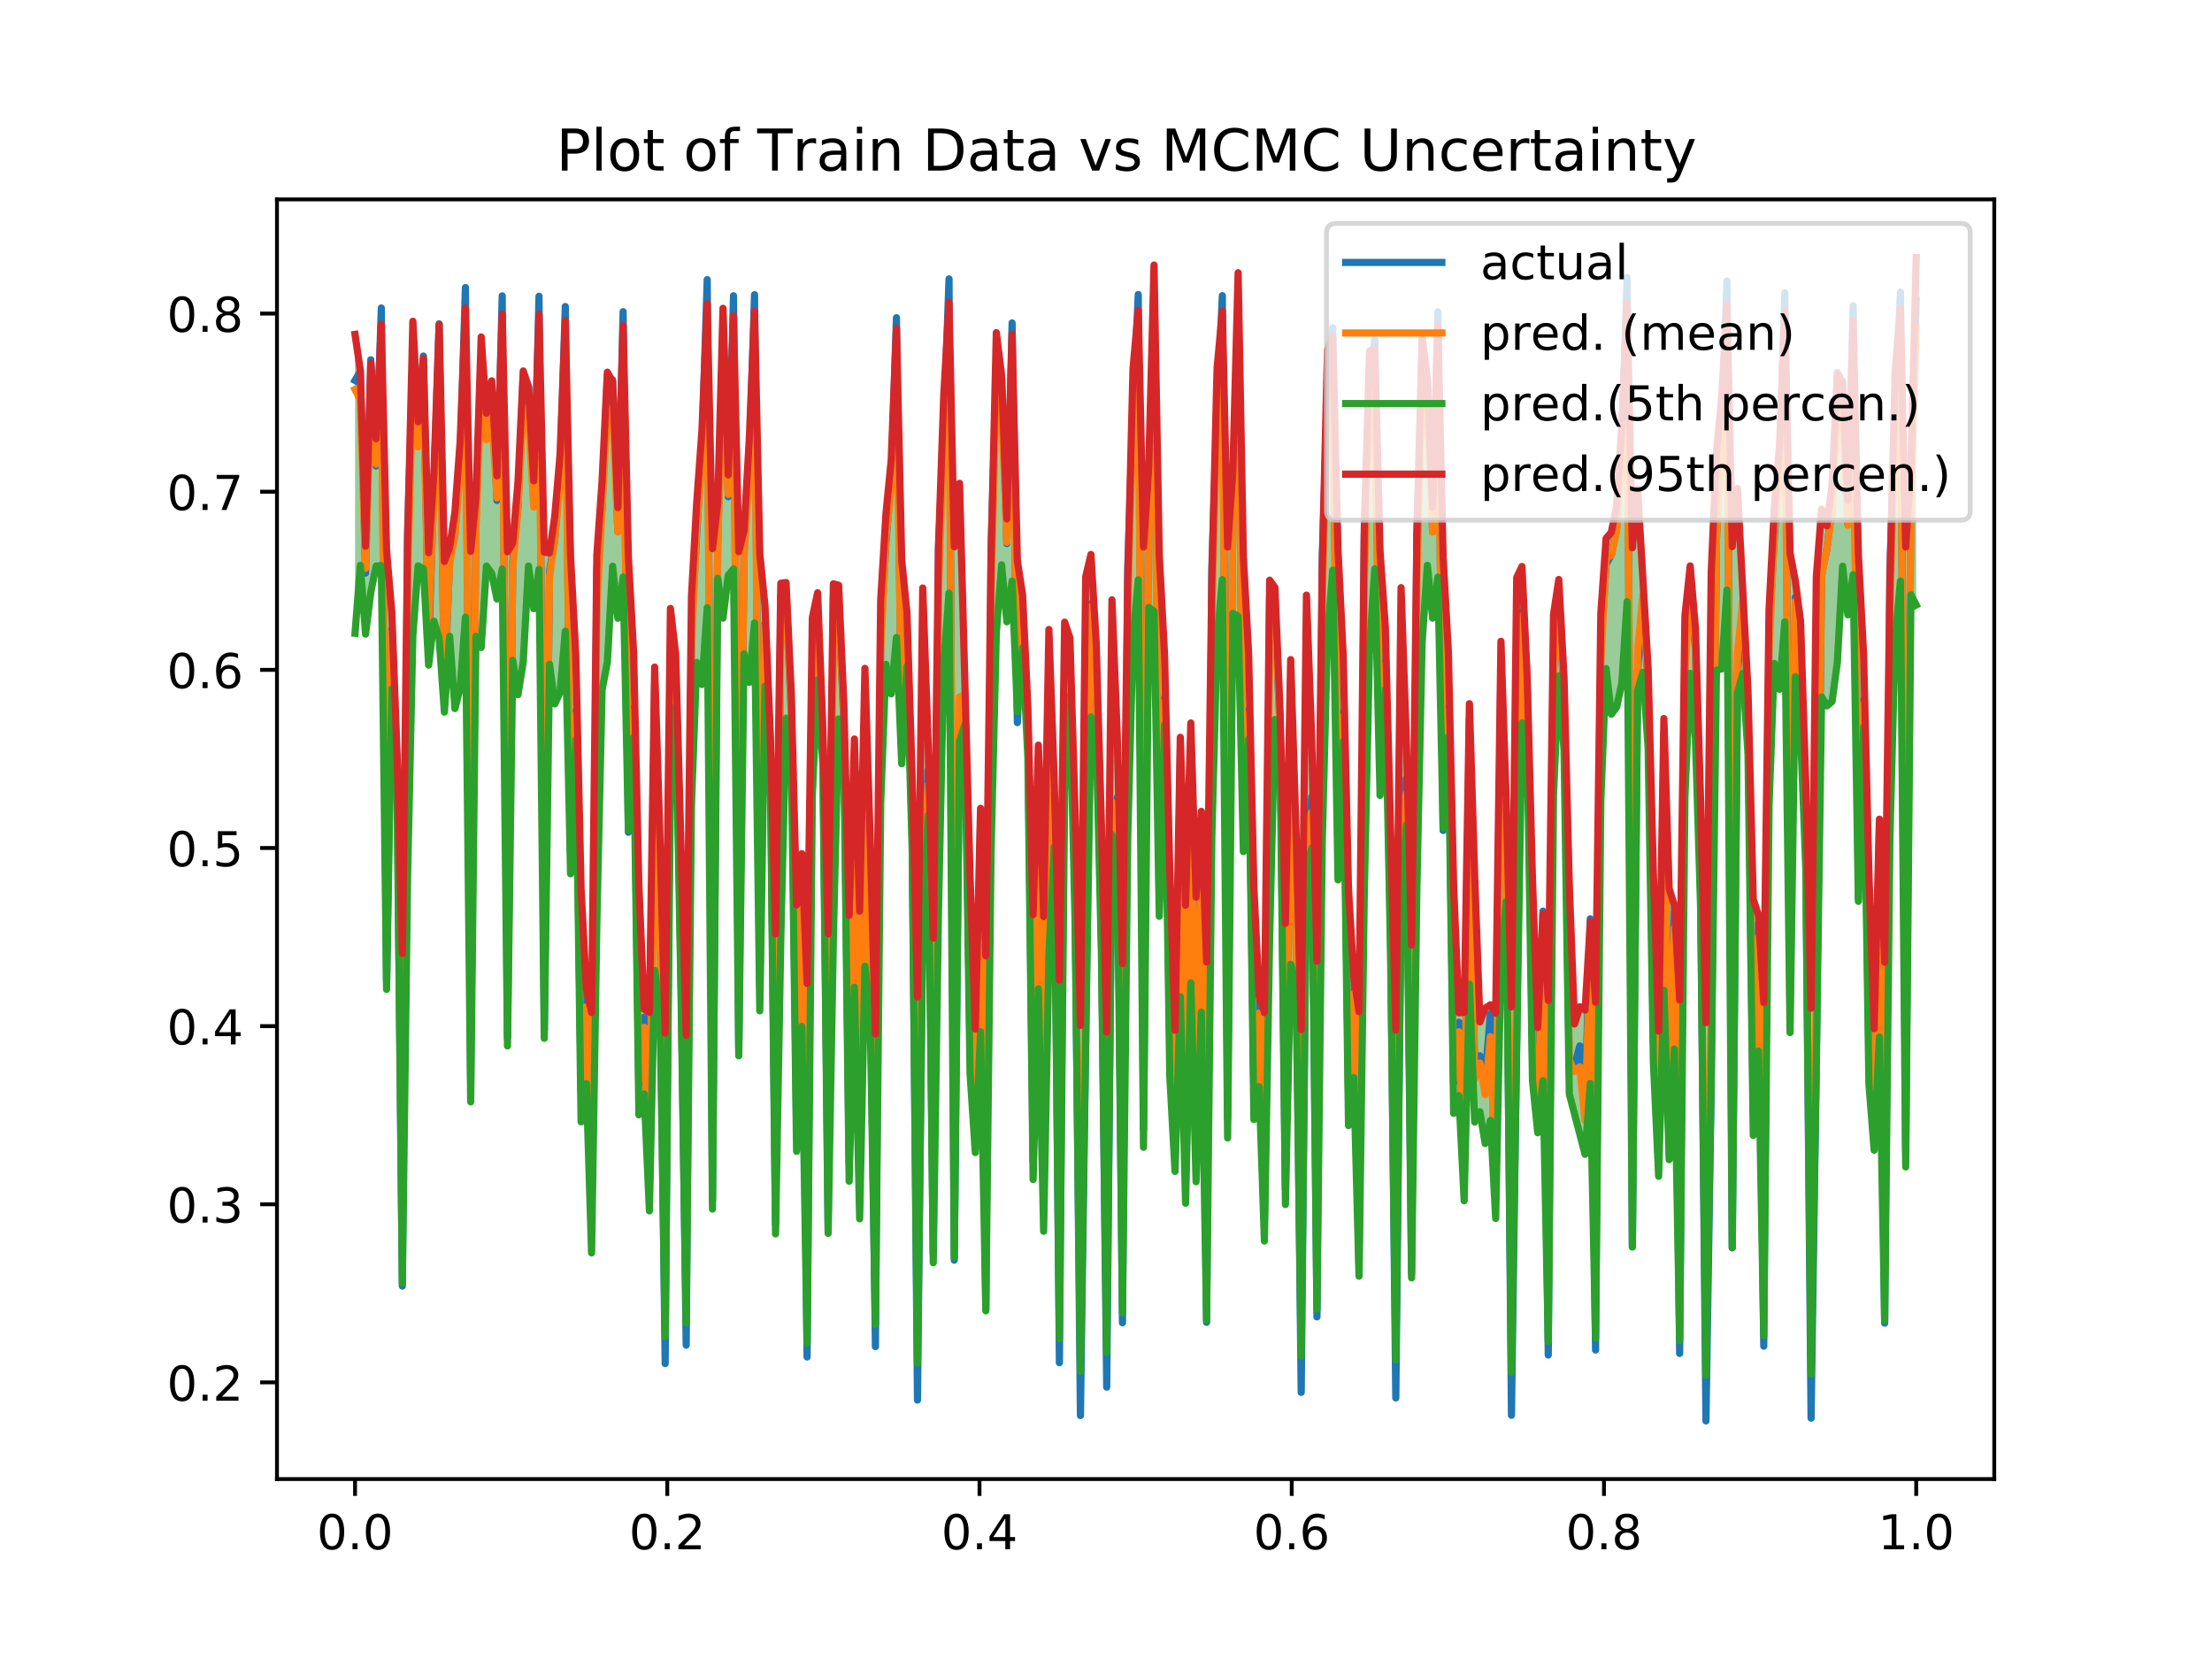 <?xml version="1.0" encoding="utf-8" standalone="no"?>
<!DOCTYPE svg PUBLIC "-//W3C//DTD SVG 1.1//EN"
  "http://www.w3.org/Graphics/SVG/1.1/DTD/svg11.dtd">
<!-- Created with matplotlib (http://matplotlib.org/) -->
<svg height="345pt" version="1.1" viewBox="0 0 460 345" width="460pt" xmlns="http://www.w3.org/2000/svg" xmlns:xlink="http://www.w3.org/1999/xlink">
 <defs>
  <style type="text/css">
*{stroke-linecap:butt;stroke-linejoin:round;}
  </style>
 </defs>
 <g id="figure_1">
  <g id="patch_1">
   <path d="M 0 345.6 
L 460.8 345.6 
L 460.8 0 
L 0 0 
z
" style="fill:#ffffff;"/>
  </g>
  <g id="axes_1">
   <g id="patch_2">
    <path d="M 57.6 307.584 
L 414.72 307.584 
L 414.72 41.472 
L 57.6 41.472 
z
" style="fill:#ffffff;"/>
   </g>
   <g id="PolyCollection_1">
    <path clip-path="url(#p668b27dcbe)" d="M 73.833 69.537 
L 73.833 131.689 
L 74.926 117.56 
L 76.019 131.862 
L 77.112 123.165 
L 78.205 117.719 
L 79.298 117.611 
L 80.391 205.747 
L 81.485 143.204 
L 82.578 165.088 
L 83.671 266.864 
L 84.764 182.255 
L 85.857 132.113 
L 86.95 117.683 
L 88.043 118.266 
L 89.136 138.322 
L 90.229 129.175 
L 91.323 132.781 
L 92.416 148.086 
L 93.509 132.308 
L 94.602 147.351 
L 95.695 143.131 
L 96.788 128.361 
L 97.881 229.146 
L 98.974 132.314 
L 100.067 134.648 
L 101.161 117.722 
L 102.254 119.248 
L 103.347 124.572 
L 104.44 118.309 
L 105.533 217.503 
L 106.626 137.32 
L 107.719 144.464 
L 108.812 137.627 
L 109.905 117.709 
L 110.999 126.58 
L 112.092 118.401 
L 113.185 215.926 
L 114.278 138.127 
L 115.371 146.379 
L 116.464 144.009 
L 117.557 131.266 
L 118.65 181.709 
L 119.743 153.817 
L 120.837 233.293 
L 121.93 225.348 
L 123.023 260.551 
L 124.116 192.069 
L 125.209 143.459 
L 126.302 137.727 
L 127.395 117.745 
L 128.488 128.569 
L 129.581 120.002 
L 130.675 172.592 
L 131.768 153.301 
L 132.861 231.841 
L 133.954 227.483 
L 135.047 251.813 
L 136.14 201.803 
L 137.233 208.867 
L 138.326 277.959 
L 139.42 162.954 
L 140.513 146.995 
L 141.606 205.561 
L 142.699 275.17 
L 143.792 167.523 
L 144.885 137.761 
L 145.978 142.348 
L 147.071 126.364 
L 148.164 251.436 
L 149.258 120.268 
L 150.351 128.552 
L 151.444 119.63 
L 152.537 118.323 
L 153.63 219.569 
L 154.723 135.985 
L 155.816 141.906 
L 156.909 129.526 
L 158.002 210.211 
L 159.096 142.642 
L 160.189 160.432 
L 161.282 256.595 
L 162.375 195.067 
L 163.468 149.349 
L 164.561 157.232 
L 165.654 239.426 
L 166.747 213.455 
L 167.84 279.325 
L 168.934 165.247 
L 170.027 141.371 
L 171.12 159.003 
L 172.213 256.503 
L 173.306 195.129 
L 174.399 149.518 
L 175.492 157.892 
L 176.585 245.636 
L 177.678 205.297 
L 178.772 253.464 
L 179.865 200.94 
L 180.958 211.14 
L 182.051 275.456 
L 183.144 167.103 
L 184.237 138.17 
L 185.33 144.302 
L 186.423 132.586 
L 187.516 158.828 
L 188.61 138.563 
L 189.703 177.27 
L 190.796 283.462 
L 191.889 194.933 
L 192.982 169.553 
L 194.075 262.596 
L 195.168 189.367 
L 196.261 138.092 
L 197.354 123.356 
L 198.448 261.458 
L 199.541 154.198 
L 200.634 150.715 
L 201.727 223.202 
L 202.82 239.681 
L 203.913 214.562 
L 205.006 272.598 
L 206.099 177.076 
L 207.193 131.624 
L 208.286 117.473 
L 209.379 129.309 
L 210.472 120.829 
L 211.565 147.968 
L 212.658 134.705 
L 213.751 157.602 
L 214.844 245.297 
L 215.937 205.634 
L 217.031 256.051 
L 218.124 198.714 
L 219.217 176.111 
L 220.31 278.357 
L 221.403 164.273 
L 222.496 144.653 
L 223.589 192.83 
L 224.682 285.221 
L 225.775 214.832 
L 226.869 149.085 
L 227.962 153.261 
L 229.055 198.82 
L 230.148 281.244 
L 231.241 173.574 
L 232.334 176.502 
L 233.427 273.029 
L 234.52 174.257 
L 235.613 132.946 
L 236.707 120.579 
L 237.8 238.58 
L 238.893 126.316 
L 239.986 127.135 
L 241.079 190.552 
L 242.172 150.703 
L 243.265 223.855 
L 244.358 243.596 
L 245.451 207.251 
L 246.545 250.225 
L 247.638 204.373 
L 248.731 245.748 
L 249.824 210.461 
L 250.917 274.548 
L 252.01 174.118 
L 253.103 132.912 
L 254.196 120.536 
L 255.289 236.652 
L 256.383 127.535 
L 257.476 128.153 
L 258.569 177.099 
L 259.662 153.651 
L 260.755 232.811 
L 261.848 225.98 
L 262.941 258.085 
L 264.034 194.623 
L 265.127 149.639 
L 266.221 158.437 
L 267.314 250.487 
L 268.407 200.524 
L 269.5 204.196 
L 270.593 282.068 
L 271.686 180.053 
L 272.779 176.34 
L 273.872 272.296 
L 274.966 175.581 
L 276.059 132.207 
L 277.152 118.559 
L 278.245 182.98 
L 279.338 154.13 
L 280.431 234.068 
L 281.524 224.076 
L 282.617 265.386 
L 283.71 186.095 
L 284.804 134.841 
L 285.897 118.295 
L 286.99 165.415 
L 288.083 143.351 
L 289.176 198.322 
L 290.269 282.806 
L 291.362 187.592 
L 292.455 171.52 
L 293.548 265.744 
L 294.642 185.177 
L 295.735 133.693 
L 296.828 117.558 
L 297.921 128.541 
L 299.014 120.025 
L 300.107 172.178 
L 301.2 153.21 
L 302.293 231.531 
L 303.386 227.867 
L 304.48 249.706 
L 305.573 204.638 
L 306.666 233.335 
L 307.759 231.198 
L 308.852 237.822 
L 309.945 233.002 
L 311.038 253.375 
L 312.131 199.599 
L 313.224 187.486 
L 314.318 285.437 
L 315.411 216.752 
L 316.504 150.315 
L 317.597 155.342 
L 318.69 224.789 
L 319.783 235.563 
L 320.876 224.731 
L 321.969 278.944 
L 323.062 165.401 
L 324.156 140.556 
L 325.249 156.11 
L 326.342 227.474 
L 327.435 231.575 
L 328.528 235.537 
L 329.621 240.045 
L 330.714 225.305 
L 331.807 278.256 
L 332.9 166.549 
L 333.994 139.054 
L 335.087 148.509 
L 336.18 147.085 
L 337.273 142.061 
L 338.366 125.131 
L 339.459 259.259 
L 340.552 143.62 
L 341.645 139.808 
L 342.739 155.587 
L 343.832 220.874 
L 344.925 244.622 
L 346.018 205.929 
L 347.111 241.169 
L 348.204 218.157 
L 349.297 278.766 
L 350.39 165.752 
L 351.483 140.034 
L 352.577 153.543 
L 353.67 189.421 
L 354.763 285.975 
L 355.856 223.955 
L 356.949 139.364 
L 358.042 139.098 
L 359.135 122.696 
L 360.228 259.481 
L 361.321 144.102 
L 362.415 140.045 
L 363.508 156.84 
L 364.601 236.115 
L 365.694 218.565 
L 366.787 277.75 
L 367.88 167.564 
L 368.973 137.964 
L 370.066 143.348 
L 371.159 129.318 
L 372.253 214.729 
L 373.346 140.724 
L 374.439 152.114 
L 375.532 180.775 
L 376.625 285.77 
L 377.718 221.465 
L 378.811 144.919 
L 379.904 146.798 
L 380.997 145.873 
L 382.091 137.736 
L 383.184 117.748 
L 384.277 127.855 
L 385.37 119.515 
L 386.463 187.443 
L 387.556 151.223 
L 388.649 225.339 
L 389.742 239.189 
L 390.835 215.643 
L 391.929 274.635 
L 393.022 173.939 
L 394.115 133.037 
L 395.208 120.848 
L 396.301 242.671 
L 397.394 123.686 
L 398.487 125.812 
L 398.487 53.568 
L 398.487 53.568 
L 397.394 97.236 
L 396.301 113.742 
L 395.208 64.066 
L 394.115 77.106 
L 393.022 120.616 
L 391.929 200.095 
L 390.835 170.359 
L 389.742 213.914 
L 388.649 181.651 
L 387.556 136.263 
L 386.463 115.357 
L 385.37 66.771 
L 384.277 104.119 
L 383.184 79.664 
L 382.091 77.49 
L 380.997 100.868 
L 379.904 109.361 
L 378.811 105.858 
L 377.718 119.847 
L 376.625 209.651 
L 375.532 163.317 
L 374.439 129.158 
L 373.346 120.771 
L 372.253 114.998 
L 371.159 64.741 
L 370.066 92.485 
L 368.973 105.69 
L 367.88 126.807 
L 366.787 208.488 
L 365.694 190.378 
L 364.601 187.019 
L 363.508 143.698 
L 362.415 121.723 
L 361.321 101.597 
L 360.228 113.671 
L 359.135 63.474 
L 358.042 82.485 
L 356.949 94.107 
L 355.856 119.085 
L 354.763 212.661 
L 353.67 167.173 
L 352.577 130.623 
L 351.483 117.68 
L 350.39 128.073 
L 349.297 207.987 
L 348.204 188.277 
L 347.111 184.785 
L 346.018 149.421 
L 344.925 214.433 
L 343.832 181.561 
L 342.739 138.964 
L 341.645 120.497 
L 340.552 101.671 
L 339.459 113.903 
L 338.366 63.073 
L 337.273 88.412 
L 336.18 105.291 
L 335.087 110.687 
L 333.994 111.973 
L 332.9 127.583 
L 331.807 208.424 
L 330.714 191.666 
L 329.621 210.065 
L 328.528 209.352 
L 327.435 212.933 
L 326.342 183.926 
L 325.249 140.844 
L 324.156 120.515 
L 323.062 127.836 
L 321.969 208.053 
L 320.876 189.971 
L 319.783 213.684 
L 318.69 182.938 
L 317.597 140.981 
L 316.504 117.805 
L 315.411 120.099 
L 314.318 209.378 
L 313.224 166.47 
L 312.131 133.365 
L 311.038 210.671 
L 309.945 208.95 
L 308.852 209.674 
L 307.759 212.519 
L 306.666 182.019 
L 305.573 146.331 
L 304.48 210.536 
L 303.386 210.623 
L 302.293 184.145 
L 301.2 135.634 
L 300.107 115.842 
L 299.014 67.734 
L 297.921 105.585 
L 296.828 78.789 
L 295.735 70.03 
L 294.642 111.985 
L 293.548 196.518 
L 292.455 153.822 
L 291.362 122.207 
L 290.269 214.209 
L 289.176 172.1 
L 288.083 130.313 
L 286.99 114.622 
L 285.897 72.41 
L 284.804 73.035 
L 283.71 109.908 
L 282.617 210.391 
L 281.524 202.986 
L 280.431 185.013 
L 279.338 136.451 
L 278.245 114.332 
L 277.152 69.967 
L 276.059 72.772 
L 274.966 118.468 
L 273.872 199.864 
L 272.779 153.723 
L 271.686 123.758 
L 270.593 214.12 
L 269.5 172.33 
L 268.407 137.166 
L 267.314 192.024 
L 266.221 148.47 
L 265.127 122.193 
L 264.034 120.658 
L 262.941 210.587 
L 261.848 207.167 
L 260.755 184.54 
L 259.662 136.034 
L 258.569 115.787 
L 257.476 56.722 
L 256.383 97.797 
L 255.289 113.76 
L 254.196 64.695 
L 253.103 76.509 
L 252.01 120.342 
L 250.917 200.042 
L 249.824 168.737 
L 248.731 186.565 
L 247.638 150.344 
L 246.545 188.252 
L 245.451 153.32 
L 244.358 214.244 
L 243.265 181.142 
L 242.172 136.071 
L 241.079 115.384 
L 239.986 55.116 
L 238.893 97.186 
L 237.8 113.752 
L 236.707 64.508 
L 235.613 76.691 
L 234.52 120.623 
L 233.427 200.354 
L 232.334 152.702 
L 231.241 124.745 
L 230.148 214.589 
L 229.055 171.806 
L 227.962 133.694 
L 226.869 115.303 
L 225.775 119.956 
L 224.682 213.256 
L 223.589 169.324 
L 222.496 132.635 
L 221.403 129.379 
L 220.31 203.818 
L 219.217 161.709 
L 218.124 130.908 
L 217.031 190.602 
L 215.937 154.951 
L 214.844 190.205 
L 213.751 147.228 
L 212.658 123.757 
L 211.565 116.585 
L 210.472 69.502 
L 209.379 107.91 
L 208.286 78.014 
L 207.193 69.176 
L 206.099 116.137 
L 205.006 198.787 
L 203.913 168.106 
L 202.82 213.997 
L 201.727 182.062 
L 200.634 140.774 
L 199.541 100.508 
L 198.448 113.716 
L 197.354 62.837 
L 196.261 82.194 
L 195.168 113.638 
L 194.075 195.074 
L 192.982 153.617 
L 191.889 122.28 
L 190.796 207.324 
L 189.703 162.052 
L 188.61 127.45 
L 187.516 116.42 
L 186.423 68.27 
L 185.33 95.668 
L 184.237 106.847 
L 183.144 124.872 
L 182.051 215.025 
L 180.958 174.548 
L 179.865 138.996 
L 178.772 189.493 
L 177.678 153.681 
L 176.585 190.36 
L 175.492 146.504 
L 174.399 121.707 
L 173.306 121.413 
L 172.213 194.227 
L 171.12 151.481 
L 170.027 123.264 
L 168.934 128.424 
L 167.84 204.512 
L 166.747 177.522 
L 165.654 188.184 
L 164.561 144.293 
L 163.468 121.139 
L 162.375 121.296 
L 161.282 194.204 
L 160.189 152.922 
L 159.096 126.154 
L 158.002 115.093 
L 156.909 64.714 
L 155.816 91.358 
L 154.723 110.31 
L 153.63 114.727 
L 152.537 65.666 
L 151.444 98.75 
L 150.351 64.114 
L 149.258 104.581 
L 148.164 114.093 
L 147.071 63.157 
L 145.978 89.471 
L 144.885 104.518 
L 143.792 124.102 
L 142.699 215.279 
L 141.606 175.412 
L 140.513 136.018 
L 139.42 126.532 
L 138.326 214.83 
L 137.233 173.893 
L 136.14 138.724 
L 135.047 210.553 
L 133.954 209.853 
L 132.861 184.217 
L 131.768 135.718 
L 130.675 115.826 
L 129.581 67.708 
L 128.488 105.555 
L 127.395 79.36 
L 126.302 77.397 
L 125.209 99.932 
L 124.116 115.473 
L 123.023 210.56 
L 121.93 205.702 
L 120.837 184.705 
L 119.743 136.301 
L 118.65 115.693 
L 117.557 66.652 
L 116.464 94.543 
L 115.371 107.301 
L 114.278 114.986 
L 113.185 114.808 
L 112.092 65.351 
L 110.999 100.001 
L 109.905 80.463 
L 108.812 77.141 
L 107.719 100.223 
L 106.626 112.938 
L 105.533 114.754 
L 104.44 65.311 
L 103.347 98.965 
L 102.254 79.203 
L 101.161 85.946 
L 100.067 70.071 
L 98.974 103.437 
L 97.881 114.657 
L 96.788 64.052 
L 95.695 91.72 
L 94.602 106.472 
L 93.509 113.812 
L 92.416 116.767 
L 91.323 67.489 
L 90.229 98.449 
L 89.136 114.959 
L 88.043 74.501 
L 86.95 87.714 
L 85.857 66.808 
L 84.764 112.39 
L 83.671 198.276 
L 82.578 157.106 
L 81.485 127.423 
L 80.391 114.486 
L 79.298 67.405 
L 78.205 91.234 
L 77.112 75.541 
L 76.019 113.584 
L 74.926 77.038 
L 73.833 69.537 
z
" style="fill:#008000;fill-opacity:0.4;"/>
   </g>
   <g id="matplotlib.axis_1">
    <g id="xtick_1">
     <g id="line2d_1">
      <defs>
       <path d="M 0 0 
L 0 3.5 
" id="md8ef2a811a" style="stroke:#000000;stroke-width:0.8;"/>
      </defs>
      <g>
       <use style="stroke:#000000;stroke-width:0.8;" x="73.833" xlink:href="#md8ef2a811a" y="307.584"/>
      </g>
     </g>
     <g id="text_1">
      <!-- 0.0 -->
      <defs>
       <path d="M 31.781 66.406 
Q 24.172 66.406 20.328 58.906 
Q 16.5 51.422 16.5 36.375 
Q 16.5 21.391 20.328 13.891 
Q 24.172 6.391 31.781 6.391 
Q 39.453 6.391 43.281 13.891 
Q 47.125 21.391 47.125 36.375 
Q 47.125 51.422 43.281 58.906 
Q 39.453 66.406 31.781 66.406 
M 31.781 74.219 
Q 44.047 74.219 50.516 64.516 
Q 56.984 54.828 56.984 36.375 
Q 56.984 17.969 50.516 8.266 
Q 44.047 -1.422 31.781 -1.422 
Q 19.531 -1.422 13.062 8.266 
Q 6.594 17.969 6.594 36.375 
Q 6.594 54.828 13.062 64.516 
Q 19.531 74.219 31.781 74.219 
" id="DejaVuSans-30"/>
       <path d="M 10.688 12.406 
L 21 12.406 
L 21 0 
L 10.688 0 
z
" id="DejaVuSans-2e"/>
      </defs>
      <g transform="translate(65.881 322.182)scale(0.1 -0.1)">
       <use xlink:href="#DejaVuSans-30"/>
       <use x="63.623" xlink:href="#DejaVuSans-2e"/>
       <use x="95.41" xlink:href="#DejaVuSans-30"/>
      </g>
     </g>
    </g>
    <g id="xtick_2">
     <g id="line2d_2">
      <g>
       <use style="stroke:#000000;stroke-width:0.8;" x="138.764" xlink:href="#md8ef2a811a" y="307.584"/>
      </g>
     </g>
     <g id="text_2">
      <!-- 0.2 -->
      <defs>
       <path d="M 19.188 8.297 
L 53.609 8.297 
L 53.609 0 
L 7.328 0 
L 7.328 8.297 
Q 12.938 14.109 22.625 23.891 
Q 32.328 33.688 34.812 36.531 
Q 39.547 41.844 41.422 45.531 
Q 43.312 49.219 43.312 52.781 
Q 43.312 58.594 39.234 62.25 
Q 35.156 65.922 28.609 65.922 
Q 23.969 65.922 18.812 64.312 
Q 13.672 62.703 7.812 59.422 
L 7.812 69.391 
Q 13.766 71.781 18.938 73 
Q 24.125 74.219 28.422 74.219 
Q 39.75 74.219 46.484 68.547 
Q 53.219 62.891 53.219 53.422 
Q 53.219 48.922 51.531 44.891 
Q 49.859 40.875 45.406 35.406 
Q 44.188 33.984 37.641 27.219 
Q 31.109 20.453 19.188 8.297 
" id="DejaVuSans-32"/>
      </defs>
      <g transform="translate(130.812 322.182)scale(0.1 -0.1)">
       <use xlink:href="#DejaVuSans-30"/>
       <use x="63.623" xlink:href="#DejaVuSans-2e"/>
       <use x="95.41" xlink:href="#DejaVuSans-32"/>
      </g>
     </g>
    </g>
    <g id="xtick_3">
     <g id="line2d_3">
      <g>
       <use style="stroke:#000000;stroke-width:0.8;" x="203.695" xlink:href="#md8ef2a811a" y="307.584"/>
      </g>
     </g>
     <g id="text_3">
      <!-- 0.4 -->
      <defs>
       <path d="M 37.797 64.312 
L 12.891 25.391 
L 37.797 25.391 
z
M 35.203 72.906 
L 47.609 72.906 
L 47.609 25.391 
L 58.016 25.391 
L 58.016 17.188 
L 47.609 17.188 
L 47.609 0 
L 37.797 0 
L 37.797 17.188 
L 4.891 17.188 
L 4.891 26.703 
z
" id="DejaVuSans-34"/>
      </defs>
      <g transform="translate(195.743 322.182)scale(0.1 -0.1)">
       <use xlink:href="#DejaVuSans-30"/>
       <use x="63.623" xlink:href="#DejaVuSans-2e"/>
       <use x="95.41" xlink:href="#DejaVuSans-34"/>
      </g>
     </g>
    </g>
    <g id="xtick_4">
     <g id="line2d_4">
      <g>
       <use style="stroke:#000000;stroke-width:0.8;" x="268.625" xlink:href="#md8ef2a811a" y="307.584"/>
      </g>
     </g>
     <g id="text_4">
      <!-- 0.6 -->
      <defs>
       <path d="M 33.016 40.375 
Q 26.375 40.375 22.484 35.828 
Q 18.609 31.297 18.609 23.391 
Q 18.609 15.531 22.484 10.953 
Q 26.375 6.391 33.016 6.391 
Q 39.656 6.391 43.531 10.953 
Q 47.406 15.531 47.406 23.391 
Q 47.406 31.297 43.531 35.828 
Q 39.656 40.375 33.016 40.375 
M 52.594 71.297 
L 52.594 62.312 
Q 48.875 64.062 45.094 64.984 
Q 41.312 65.922 37.594 65.922 
Q 27.828 65.922 22.672 59.328 
Q 17.531 52.734 16.797 39.406 
Q 19.672 43.656 24.016 45.922 
Q 28.375 48.188 33.594 48.188 
Q 44.578 48.188 50.953 41.516 
Q 57.328 34.859 57.328 23.391 
Q 57.328 12.156 50.688 5.359 
Q 44.047 -1.422 33.016 -1.422 
Q 20.359 -1.422 13.672 8.266 
Q 6.984 17.969 6.984 36.375 
Q 6.984 53.656 15.188 63.938 
Q 23.391 74.219 37.203 74.219 
Q 40.922 74.219 44.703 73.484 
Q 48.484 72.75 52.594 71.297 
" id="DejaVuSans-36"/>
      </defs>
      <g transform="translate(260.674 322.182)scale(0.1 -0.1)">
       <use xlink:href="#DejaVuSans-30"/>
       <use x="63.623" xlink:href="#DejaVuSans-2e"/>
       <use x="95.41" xlink:href="#DejaVuSans-36"/>
      </g>
     </g>
    </g>
    <g id="xtick_5">
     <g id="line2d_5">
      <g>
       <use style="stroke:#000000;stroke-width:0.8;" x="333.556" xlink:href="#md8ef2a811a" y="307.584"/>
      </g>
     </g>
     <g id="text_5">
      <!-- 0.8 -->
      <defs>
       <path d="M 31.781 34.625 
Q 24.75 34.625 20.719 30.859 
Q 16.703 27.094 16.703 20.516 
Q 16.703 13.922 20.719 10.156 
Q 24.75 6.391 31.781 6.391 
Q 38.812 6.391 42.859 10.172 
Q 46.922 13.969 46.922 20.516 
Q 46.922 27.094 42.891 30.859 
Q 38.875 34.625 31.781 34.625 
M 21.922 38.812 
Q 15.578 40.375 12.031 44.719 
Q 8.5 49.078 8.5 55.328 
Q 8.5 64.062 14.719 69.141 
Q 20.953 74.219 31.781 74.219 
Q 42.672 74.219 48.875 69.141 
Q 55.078 64.062 55.078 55.328 
Q 55.078 49.078 51.531 44.719 
Q 48 40.375 41.703 38.812 
Q 48.828 37.156 52.797 32.312 
Q 56.781 27.484 56.781 20.516 
Q 56.781 9.906 50.312 4.234 
Q 43.844 -1.422 31.781 -1.422 
Q 19.734 -1.422 13.25 4.234 
Q 6.781 9.906 6.781 20.516 
Q 6.781 27.484 10.781 32.312 
Q 14.797 37.156 21.922 38.812 
M 18.312 54.391 
Q 18.312 48.734 21.844 45.562 
Q 25.391 42.391 31.781 42.391 
Q 38.141 42.391 41.719 45.562 
Q 45.312 48.734 45.312 54.391 
Q 45.312 60.062 41.719 63.234 
Q 38.141 66.406 31.781 66.406 
Q 25.391 66.406 21.844 63.234 
Q 18.312 60.062 18.312 54.391 
" id="DejaVuSans-38"/>
      </defs>
      <g transform="translate(325.605 322.182)scale(0.1 -0.1)">
       <use xlink:href="#DejaVuSans-30"/>
       <use x="63.623" xlink:href="#DejaVuSans-2e"/>
       <use x="95.41" xlink:href="#DejaVuSans-38"/>
      </g>
     </g>
    </g>
    <g id="xtick_6">
     <g id="line2d_6">
      <g>
       <use style="stroke:#000000;stroke-width:0.8;" x="398.487" xlink:href="#md8ef2a811a" y="307.584"/>
      </g>
     </g>
     <g id="text_6">
      <!-- 1.0 -->
      <defs>
       <path d="M 12.406 8.297 
L 28.516 8.297 
L 28.516 63.922 
L 10.984 60.406 
L 10.984 69.391 
L 28.422 72.906 
L 38.281 72.906 
L 38.281 8.297 
L 54.391 8.297 
L 54.391 0 
L 12.406 0 
z
" id="DejaVuSans-31"/>
      </defs>
      <g transform="translate(390.536 322.182)scale(0.1 -0.1)">
       <use xlink:href="#DejaVuSans-31"/>
       <use x="63.623" xlink:href="#DejaVuSans-2e"/>
       <use x="95.41" xlink:href="#DejaVuSans-30"/>
      </g>
     </g>
    </g>
   </g>
   <g id="matplotlib.axis_2">
    <g id="ytick_1">
     <g id="line2d_7">
      <defs>
       <path d="M 0 0 
L -3.5 0 
" id="med4549f6f9" style="stroke:#000000;stroke-width:0.8;"/>
      </defs>
      <g>
       <use style="stroke:#000000;stroke-width:0.8;" x="57.6" xlink:href="#med4549f6f9" y="287.48"/>
      </g>
     </g>
     <g id="text_7">
      <!-- 0.2 -->
      <g transform="translate(34.697 291.279)scale(0.1 -0.1)">
       <use xlink:href="#DejaVuSans-30"/>
       <use x="63.623" xlink:href="#DejaVuSans-2e"/>
       <use x="95.41" xlink:href="#DejaVuSans-32"/>
      </g>
     </g>
    </g>
    <g id="ytick_2">
     <g id="line2d_8">
      <g>
       <use style="stroke:#000000;stroke-width:0.8;" x="57.6" xlink:href="#med4549f6f9" y="250.435"/>
      </g>
     </g>
     <g id="text_8">
      <!-- 0.3 -->
      <defs>
       <path d="M 40.578 39.312 
Q 47.656 37.797 51.625 33 
Q 55.609 28.219 55.609 21.188 
Q 55.609 10.406 48.188 4.484 
Q 40.766 -1.422 27.094 -1.422 
Q 22.516 -1.422 17.656 -0.516 
Q 12.797 0.391 7.625 2.203 
L 7.625 11.719 
Q 11.719 9.328 16.594 8.109 
Q 21.484 6.891 26.812 6.891 
Q 36.078 6.891 40.938 10.547 
Q 45.797 14.203 45.797 21.188 
Q 45.797 27.641 41.281 31.266 
Q 36.766 34.906 28.719 34.906 
L 20.219 34.906 
L 20.219 43.016 
L 29.109 43.016 
Q 36.375 43.016 40.234 45.922 
Q 44.094 48.828 44.094 54.297 
Q 44.094 59.906 40.109 62.906 
Q 36.141 65.922 28.719 65.922 
Q 24.656 65.922 20.016 65.031 
Q 15.375 64.156 9.812 62.312 
L 9.812 71.094 
Q 15.438 72.656 20.344 73.438 
Q 25.25 74.219 29.594 74.219 
Q 40.828 74.219 47.359 69.109 
Q 53.906 64.016 53.906 55.328 
Q 53.906 49.266 50.438 45.094 
Q 46.969 40.922 40.578 39.312 
" id="DejaVuSans-33"/>
      </defs>
      <g transform="translate(34.697 254.234)scale(0.1 -0.1)">
       <use xlink:href="#DejaVuSans-30"/>
       <use x="63.623" xlink:href="#DejaVuSans-2e"/>
       <use x="95.41" xlink:href="#DejaVuSans-33"/>
      </g>
     </g>
    </g>
    <g id="ytick_3">
     <g id="line2d_9">
      <g>
       <use style="stroke:#000000;stroke-width:0.8;" x="57.6" xlink:href="#med4549f6f9" y="213.39"/>
      </g>
     </g>
     <g id="text_9">
      <!-- 0.4 -->
      <g transform="translate(34.697 217.189)scale(0.1 -0.1)">
       <use xlink:href="#DejaVuSans-30"/>
       <use x="63.623" xlink:href="#DejaVuSans-2e"/>
       <use x="95.41" xlink:href="#DejaVuSans-34"/>
      </g>
     </g>
    </g>
    <g id="ytick_4">
     <g id="line2d_10">
      <g>
       <use style="stroke:#000000;stroke-width:0.8;" x="57.6" xlink:href="#med4549f6f9" y="176.345"/>
      </g>
     </g>
     <g id="text_10">
      <!-- 0.5 -->
      <defs>
       <path d="M 10.797 72.906 
L 49.516 72.906 
L 49.516 64.594 
L 19.828 64.594 
L 19.828 46.734 
Q 21.969 47.469 24.109 47.828 
Q 26.266 48.188 28.422 48.188 
Q 40.625 48.188 47.75 41.5 
Q 54.891 34.812 54.891 23.391 
Q 54.891 11.625 47.562 5.094 
Q 40.234 -1.422 26.906 -1.422 
Q 22.312 -1.422 17.547 -0.641 
Q 12.797 0.141 7.719 1.703 
L 7.719 11.625 
Q 12.109 9.234 16.797 8.062 
Q 21.484 6.891 26.703 6.891 
Q 35.156 6.891 40.078 11.328 
Q 45.016 15.766 45.016 23.391 
Q 45.016 31 40.078 35.438 
Q 35.156 39.891 26.703 39.891 
Q 22.75 39.891 18.812 39.016 
Q 14.891 38.141 10.797 36.281 
z
" id="DejaVuSans-35"/>
      </defs>
      <g transform="translate(34.697 180.144)scale(0.1 -0.1)">
       <use xlink:href="#DejaVuSans-30"/>
       <use x="63.623" xlink:href="#DejaVuSans-2e"/>
       <use x="95.41" xlink:href="#DejaVuSans-35"/>
      </g>
     </g>
    </g>
    <g id="ytick_5">
     <g id="line2d_11">
      <g>
       <use style="stroke:#000000;stroke-width:0.8;" x="57.6" xlink:href="#med4549f6f9" y="139.3"/>
      </g>
     </g>
     <g id="text_11">
      <!-- 0.6 -->
      <g transform="translate(34.697 143.1)scale(0.1 -0.1)">
       <use xlink:href="#DejaVuSans-30"/>
       <use x="63.623" xlink:href="#DejaVuSans-2e"/>
       <use x="95.41" xlink:href="#DejaVuSans-36"/>
      </g>
     </g>
    </g>
    <g id="ytick_6">
     <g id="line2d_12">
      <g>
       <use style="stroke:#000000;stroke-width:0.8;" x="57.6" xlink:href="#med4549f6f9" y="102.256"/>
      </g>
     </g>
     <g id="text_12">
      <!-- 0.7 -->
      <defs>
       <path d="M 8.203 72.906 
L 55.078 72.906 
L 55.078 68.703 
L 28.609 0 
L 18.312 0 
L 43.219 64.594 
L 8.203 64.594 
z
" id="DejaVuSans-37"/>
      </defs>
      <g transform="translate(34.697 106.055)scale(0.1 -0.1)">
       <use xlink:href="#DejaVuSans-30"/>
       <use x="63.623" xlink:href="#DejaVuSans-2e"/>
       <use x="95.41" xlink:href="#DejaVuSans-37"/>
      </g>
     </g>
    </g>
    <g id="ytick_7">
     <g id="line2d_13">
      <g>
       <use style="stroke:#000000;stroke-width:0.8;" x="57.6" xlink:href="#med4549f6f9" y="65.211"/>
      </g>
     </g>
     <g id="text_13">
      <!-- 0.8 -->
      <g transform="translate(34.697 69.01)scale(0.1 -0.1)">
       <use xlink:href="#DejaVuSans-30"/>
       <use x="63.623" xlink:href="#DejaVuSans-2e"/>
       <use x="95.41" xlink:href="#DejaVuSans-38"/>
      </g>
     </g>
    </g>
   </g>
   <g id="line2d_14">
    <path clip-path="url(#p668b27dcbe)" d="M 73.833 79.118 
L 74.926 77.204 
L 76.019 119.171 
L 77.112 74.82 
L 78.205 96.918 
L 79.298 64.053 
L 80.391 204.093 
L 81.485 130.839 
L 82.578 159.646 
L 83.671 267.448 
L 84.764 110.529 
L 85.857 75.878 
L 86.95 90.081 
L 88.043 74.035 
L 89.136 134.671 
L 91.323 67.343 
L 92.416 143.681 
L 93.509 116.402 
L 94.602 111.116 
L 95.695 95.227 
L 96.788 59.792 
L 97.881 224.395 
L 98.974 107.729 
L 100.067 76.355 
L 101.161 87.471 
L 102.254 80.177 
L 103.347 104.07 
L 104.44 61.533 
L 105.533 215.785 
L 106.626 116.888 
L 107.719 105.268 
L 108.812 77.99 
L 109.905 80.359 
L 110.999 104.495 
L 112.092 61.606 
L 113.185 214.189 
L 114.278 118.773 
L 115.371 112.131 
L 116.464 98.388 
L 117.557 63.747 
L 118.65 177.205 
L 119.743 147.87 
L 120.837 226.883 
L 121.93 206.989 
L 123.023 256.768 
L 124.116 118.595 
L 125.209 105.447 
L 126.302 78.358 
L 127.395 78.995 
L 128.488 110.54 
L 129.581 64.813 
L 130.675 173.077 
L 131.768 147.295 
L 132.861 225.517 
L 133.954 211.559 
L 135.047 245.984 
L 136.14 142.474 
L 137.233 197.806 
L 138.326 283.568 
L 139.42 146.148 
L 140.513 139.341 
L 141.606 200.347 
L 142.699 279.728 
L 143.792 131.082 
L 144.885 110.745 
L 145.978 92.928 
L 147.071 58.157 
L 148.164 249.545 
L 149.258 112.367 
L 150.351 73.422 
L 151.444 103.312 
L 152.537 61.498 
L 153.63 217.935 
L 154.723 114.415 
L 155.816 96.66 
L 156.909 61.285 
L 158.002 205.054 
L 159.096 129.618 
L 160.189 154.713 
L 161.282 254.555 
L 162.375 123.964 
L 163.468 125.553 
L 164.561 148.237 
L 165.654 234.949 
L 166.747 179.94 
L 167.84 282.191 
L 168.934 139.6 
L 170.027 127.565 
L 171.12 154.597 
L 172.213 254.488 
L 173.306 124.101 
L 174.399 126.085 
L 175.492 150.354 
L 176.585 241.805 
L 177.678 157.656 
L 178.772 246.623 
L 179.865 143.092 
L 180.958 199.931 
L 182.051 280.042 
L 183.144 132.137 
L 184.237 112.867 
L 185.33 99.791 
L 186.423 66.068 
L 187.516 154.625 
L 188.61 132.676 
L 189.703 173.267 
L 190.796 291.149 
L 191.889 189.719 
L 192.982 160.18 
L 194.075 260.72 
L 195.168 114.074 
L 196.261 89.444 
L 197.354 57.998 
L 198.448 262.052 
L 199.541 150.92 
L 200.634 144.19 
L 201.727 217.665 
L 202.82 236.759 
L 203.913 169.681 
L 205.006 272.233 
L 206.099 113.708 
L 207.193 78.763 
L 208.286 78.453 
L 209.379 113.041 
L 210.472 67.154 
L 211.565 150.277 
L 212.658 126.781 
L 213.751 150.26 
L 214.844 241.417 
L 215.937 158.867 
L 217.031 249.79 
L 218.124 134.646 
L 219.217 167.702 
L 220.31 283.386 
L 221.403 144.278 
L 222.496 136.148 
L 223.589 188.246 
L 224.682 294.373 
L 225.775 216.331 
L 226.869 125.531 
L 227.962 137.212 
L 229.055 194.68 
L 230.148 288.471 
L 231.241 172.588 
L 232.334 165.839 
L 233.427 275.079 
L 234.52 118.149 
L 235.613 85.856 
L 236.707 61.25 
L 237.8 234.741 
L 238.893 101.754 
L 239.986 62.998 
L 241.079 187.634 
L 242.172 145.167 
L 243.265 216.164 
L 244.358 241.143 
L 245.451 156.185 
L 246.545 242.792 
L 247.638 154.333 
L 248.731 237.319 
L 249.824 171.745 
L 250.917 274.985 
L 252.01 118.057 
L 253.103 85.688 
L 254.196 61.483 
L 255.289 232.629 
L 256.383 102.333 
L 257.476 64.159 
L 258.569 174.849 
L 259.662 147.65 
L 260.755 226.472 
L 261.848 208.37 
L 262.941 253.668 
L 264.034 124.184 
L 265.127 126.533 
L 266.221 152.145 
L 267.314 247.354 
L 268.407 141.311 
L 269.5 193.335 
L 270.593 289.553 
L 271.686 179.571 
L 272.779 165.696 
L 273.872 273.849 
L 274.966 115.961 
L 276.059 82.192 
L 277.152 68.173 
L 278.245 176.204 
L 279.338 148.09 
L 280.431 227.758 
L 281.524 204.057 
L 282.617 262.85 
L 283.71 111.571 
L 284.804 81.136 
L 285.897 70.599 
L 286.99 158.653 
L 288.083 137.741 
L 289.176 192.629 
L 290.269 290.713 
L 291.362 187.587 
L 292.455 161.817 
L 293.548 264.799 
L 294.642 110.905 
L 295.735 78.53 
L 296.828 78.981 
L 297.921 110.582 
L 299.014 64.849 
L 300.107 172.704 
L 301.2 147.19 
L 302.293 225.213 
L 303.386 212.568 
L 304.48 243.406 
L 305.573 149.685 
L 306.666 223.006 
L 307.759 219.565 
L 308.852 223.918 
L 309.945 210.839 
L 311.038 247.972 
L 312.131 137.229 
L 313.224 177.927 
L 314.318 294.316 
L 315.411 215.204 
L 316.504 127.215 
L 317.597 143.911 
L 318.69 219.691 
L 319.783 230.572 
L 320.876 189.473 
L 321.969 281.787 
L 323.062 138.279 
L 324.156 125.027 
L 325.249 144.61 
L 326.342 222.475 
L 327.435 221.697 
L 328.528 217.498 
L 329.621 230.129 
L 330.714 191.069 
L 331.807 280.744 
L 332.9 134.369 
L 333.994 117.345 
L 335.087 115.414 
L 336.18 109.904 
L 337.273 91.428 
L 338.366 57.709 
L 339.459 259.327 
L 340.552 139.538 
L 341.645 124.594 
L 342.739 142.755 
L 343.832 215.814 
L 344.925 242.388 
L 346.018 152.492 
L 347.111 231.944 
L 348.204 189.712 
L 349.297 281.457 
L 350.39 136.999 
L 351.483 122.54 
L 352.577 134.937 
L 353.67 186.085 
L 354.763 295.488 
L 355.856 226.148 
L 356.949 112.141 
L 358.042 88.497 
L 359.135 58.428 
L 360.228 259.488 
L 361.321 140.135 
L 362.415 125.729 
L 363.508 147.198 
L 364.601 231.417 
L 365.694 191.841 
L 366.787 279.951 
L 367.88 131.603 
L 368.973 111.803 
L 370.066 96.299 
L 371.159 60.913 
L 372.253 209.641 
L 373.346 124.198 
L 374.439 132.966 
L 375.532 178.037 
L 376.625 294.914 
L 377.718 220.456 
L 378.811 119.558 
L 379.904 114.172 
L 380.997 105.311 
L 382.091 78.258 
L 383.184 79.354 
L 384.277 108.906 
L 385.37 63.581 
L 386.463 186.827 
L 387.556 145.614 
L 388.649 217.838 
L 389.742 236.11 
L 390.835 171.734 
L 391.929 275.151 
L 393.022 118.382 
L 394.115 86.253 
L 395.208 60.734 
L 396.301 239.431 
L 397.394 102.049 
L 398.487 62.399 
L 398.487 62.399 
" style="fill:none;stroke:#1f77b4;stroke-linecap:square;stroke-width:1.5;"/>
   </g>
   <g id="line2d_15">
    <path clip-path="url(#p668b27dcbe)" d="M 73.833 80.991 
L 74.926 83.204 
L 76.019 118.173 
L 77.112 81.943 
L 78.205 96.506 
L 79.298 74.792 
L 80.391 194.525 
L 81.485 131.47 
L 82.578 160.21 
L 83.671 256.856 
L 84.764 121.45 
L 85.857 78.723 
L 86.95 92.925 
L 88.043 81.725 
L 89.136 130.128 
L 91.323 76.476 
L 92.416 140.721 
L 93.509 117.204 
L 94.602 111.503 
L 95.695 98.016 
L 96.788 72.392 
L 97.881 215.192 
L 98.974 110.018 
L 100.067 80.616 
L 101.161 91.452 
L 102.254 86.195 
L 103.347 103.523 
L 104.44 72.672 
L 105.533 204.167 
L 106.626 118.175 
L 107.719 105.786 
L 108.812 84.635 
L 109.905 86.64 
L 110.999 105.475 
L 112.092 72.707 
L 113.185 202.751 
L 114.278 119.918 
L 115.371 112.215 
L 116.464 100.6 
L 117.557 74.902 
L 118.65 172.849 
L 119.743 148.634 
L 120.837 226.051 
L 121.93 209.375 
L 123.023 254.356 
L 124.116 126.666 
L 126.302 84.86 
L 127.395 85.639 
L 128.488 110.635 
L 129.581 74.872 
L 130.675 164.669 
L 131.768 148.026 
L 132.861 224.709 
L 133.954 213.635 
L 135.047 246.189 
L 136.14 148.178 
L 137.233 200.502 
L 138.326 269.517 
L 139.42 146.259 
L 140.513 139.217 
L 142.699 267.096 
L 143.792 134.849 
L 144.885 109.555 
L 145.978 95.927 
L 147.071 71.372 
L 148.164 234.702 
L 149.258 113.211 
L 150.351 76.485 
L 151.444 102.771 
L 152.537 73.061 
L 153.63 206.042 
L 154.723 115.917 
L 155.816 97.973 
L 156.909 73.194 
L 158.002 198.553 
L 159.096 130.279 
L 160.189 155.067 
L 161.282 247.317 
L 162.375 131.433 
L 163.468 125.303 
L 164.561 147.132 
L 165.654 231.34 
L 166.747 183.238 
L 167.84 270.378 
L 168.934 143.023 
L 170.027 126.667 
L 171.12 153.831 
L 172.213 247.195 
L 173.306 131.546 
L 174.399 125.842 
L 175.492 149.266 
L 176.585 237.085 
L 177.678 161.641 
L 178.772 244.581 
L 179.865 148.101 
L 180.958 202.632 
L 182.051 267.404 
L 183.144 135.654 
L 184.237 111.652 
L 185.33 101.634 
L 186.423 76.41 
L 187.516 151.271 
L 188.61 133.072 
L 189.703 173.301 
L 190.796 272.635 
L 191.889 183.353 
L 192.982 163.273 
L 194.075 253.906 
L 195.168 123.653 
L 196.261 90.833 
L 197.354 71.001 
L 198.448 243.455 
L 199.541 144.94 
L 200.634 144.65 
L 201.727 216.887 
L 202.82 235.85 
L 203.913 175.014 
L 205.006 263.514 
L 206.099 123.779 
L 207.193 80.706 
L 208.286 84.093 
L 209.379 112.761 
L 210.472 76.477 
L 211.565 143.024 
L 212.658 127.213 
L 213.751 149.591 
L 214.844 236.79 
L 215.937 162.797 
L 217.031 247.081 
L 218.124 140.52 
L 219.217 169.454 
L 220.31 267.763 
L 221.403 147.907 
L 222.496 135.776 
L 223.589 188.255 
L 224.682 275.333 
L 226.869 126.169 
L 227.962 137.057 
L 229.055 194.111 
L 230.148 272.209 
L 231.241 166.819 
L 232.334 168.753 
L 233.427 263.512 
L 234.52 127.516 
L 235.613 86.594 
L 236.707 72.557 
L 237.8 223.63 
L 238.893 104.898 
L 239.986 69.121 
L 241.079 181.188 
L 242.172 145.886 
L 243.265 216.651 
L 244.358 239.506 
L 245.451 161.541 
L 246.545 241.465 
L 247.638 158.579 
L 248.731 236.967 
L 249.824 175.376 
L 250.917 265.435 
L 252.01 127.079 
L 253.103 86.451 
L 254.196 72.702 
L 255.289 221.967 
L 256.383 105.384 
L 257.476 70.284 
L 258.569 169.271 
L 259.662 148.399 
L 260.755 225.613 
L 261.848 210.667 
L 262.941 252.073 
L 264.034 131.461 
L 265.127 126.298 
L 266.221 151.076 
L 267.314 241.589 
L 268.407 146.428 
L 269.5 196.04 
L 270.593 272.921 
L 271.686 172.405 
L 272.779 168.887 
L 273.872 262.898 
L 274.966 125.79 
L 276.059 83.504 
L 277.152 77.013 
L 278.245 171.961 
L 279.338 148.874 
L 280.431 226.792 
L 281.524 206.607 
L 282.617 258.675 
L 283.71 120.898 
L 284.804 83.504 
L 285.897 79.082 
L 286.99 155.167 
L 288.083 138.18 
L 289.176 193.051 
L 290.269 273.464 
L 291.362 178.715 
L 292.455 164.983 
L 293.548 256.81 
L 294.642 121.445 
L 295.735 81.178 
L 296.828 84.852 
L 297.921 110.641 
L 299.014 74.896 
L 300.107 164.312 
L 301.2 147.917 
L 302.293 224.425 
L 303.386 214.568 
L 304.48 244.147 
L 305.573 155.112 
L 306.666 224.478 
L 307.759 221.07 
L 308.852 227.643 
L 309.945 215.564 
L 311.038 247.683 
L 312.131 143.245 
L 313.224 180.183 
L 314.318 274.826 
L 316.504 127.96 
L 317.597 143.954 
L 318.69 217.957 
L 319.783 230.585 
L 320.876 194.879 
L 321.969 270.571 
L 323.062 141.124 
L 324.156 124.019 
L 325.249 143.692 
L 326.342 220.403 
L 327.435 222.803 
L 328.528 221.837 
L 329.621 233.028 
L 330.714 196.386 
L 331.807 270.003 
L 332.9 138.04 
L 333.994 116.137 
L 335.087 115.443 
L 336.18 110.523 
L 337.273 94.959 
L 338.366 71.135 
L 339.459 241.6 
L 340.552 135.343 
L 341.645 123.773 
L 342.739 141.848 
L 343.832 214.314 
L 344.925 240.43 
L 346.018 157.907 
L 347.111 232.367 
L 348.204 192.924 
L 349.297 270.417 
L 350.39 140.136 
L 351.483 121.443 
L 352.577 134.055 
L 353.67 185.474 
L 354.763 275.827 
L 355.856 209.168 
L 356.949 111.973 
L 359.135 71.386 
L 360.228 241.761 
L 361.321 135.757 
L 362.415 124.951 
L 363.508 146.327 
L 364.601 228.319 
L 365.694 194.829 
L 366.787 269.586 
L 367.88 135.908 
L 368.973 110.597 
L 370.066 98.702 
L 371.159 73.076 
L 372.253 202.625 
L 373.346 125.039 
L 374.439 132.683 
L 375.532 177.403 
L 376.625 275.047 
L 377.718 206.359 
L 378.811 119.841 
L 379.904 114.139 
L 380.997 106.484 
L 382.091 84.902 
L 383.184 85.914 
L 384.277 109.228 
L 385.37 74.038 
L 386.463 177.69 
L 387.556 146.345 
L 388.649 218.176 
L 389.742 235.359 
L 390.835 177.078 
L 391.929 265.513 
L 393.022 127.332 
L 394.115 86.935 
L 395.208 72.235 
L 396.301 227.259 
L 397.394 105.086 
L 398.487 68.139 
L 398.487 68.139 
" style="fill:none;stroke:#ff7f0e;stroke-linecap:square;stroke-width:1.5;"/>
   </g>
   <g id="line2d_16">
    <path clip-path="url(#p668b27dcbe)" d="M 73.833 131.689 
L 74.926 117.56 
L 76.019 131.862 
L 77.112 123.165 
L 78.205 117.719 
L 79.298 117.611 
L 80.391 205.747 
L 81.485 143.204 
L 82.578 165.088 
L 83.671 266.864 
L 84.764 182.255 
L 85.857 132.113 
L 86.95 117.683 
L 88.043 118.266 
L 89.136 138.322 
L 90.229 129.175 
L 91.323 132.781 
L 92.416 148.086 
L 93.509 132.308 
L 94.602 147.351 
L 95.695 143.131 
L 96.788 128.361 
L 97.881 229.146 
L 98.974 132.314 
L 100.067 134.648 
L 101.161 117.722 
L 102.254 119.248 
L 103.347 124.572 
L 104.44 118.309 
L 105.533 217.503 
L 106.626 137.32 
L 107.719 144.464 
L 108.812 137.627 
L 109.905 117.709 
L 110.999 126.58 
L 112.092 118.401 
L 113.185 215.926 
L 114.278 138.127 
L 115.371 146.379 
L 116.464 144.009 
L 117.557 131.266 
L 118.65 181.709 
L 119.743 153.817 
L 120.837 233.293 
L 121.93 225.348 
L 123.023 260.551 
L 124.116 192.069 
L 125.209 143.459 
L 126.302 137.727 
L 127.395 117.745 
L 128.488 128.569 
L 129.581 120.002 
L 130.675 172.592 
L 131.768 153.301 
L 132.861 231.841 
L 133.954 227.483 
L 135.047 251.813 
L 136.14 201.803 
L 137.233 208.867 
L 138.326 277.959 
L 139.42 162.954 
L 140.513 146.995 
L 141.606 205.561 
L 142.699 275.17 
L 143.792 167.523 
L 144.885 137.761 
L 145.978 142.348 
L 147.071 126.364 
L 148.164 251.436 
L 149.258 120.268 
L 150.351 128.552 
L 151.444 119.63 
L 152.537 118.323 
L 153.63 219.569 
L 154.723 135.985 
L 155.816 141.906 
L 156.909 129.526 
L 158.002 210.211 
L 159.096 142.642 
L 160.189 160.432 
L 161.282 256.595 
L 162.375 195.067 
L 163.468 149.349 
L 164.561 157.232 
L 165.654 239.426 
L 166.747 213.455 
L 167.84 279.325 
L 168.934 165.247 
L 170.027 141.371 
L 171.12 159.003 
L 172.213 256.503 
L 173.306 195.129 
L 174.399 149.518 
L 175.492 157.892 
L 176.585 245.636 
L 177.678 205.297 
L 178.772 253.464 
L 179.865 200.94 
L 180.958 211.14 
L 182.051 275.456 
L 183.144 167.103 
L 184.237 138.17 
L 185.33 144.302 
L 186.423 132.586 
L 187.516 158.828 
L 188.61 138.563 
L 189.703 177.27 
L 190.796 283.462 
L 191.889 194.933 
L 192.982 169.553 
L 194.075 262.596 
L 195.168 189.367 
L 196.261 138.092 
L 197.354 123.356 
L 198.448 261.458 
L 199.541 154.198 
L 200.634 150.715 
L 201.727 223.202 
L 202.82 239.681 
L 203.913 214.562 
L 205.006 272.598 
L 206.099 177.076 
L 207.193 131.624 
L 208.286 117.473 
L 209.379 129.309 
L 210.472 120.829 
L 211.565 147.968 
L 212.658 134.705 
L 213.751 157.602 
L 214.844 245.297 
L 215.937 205.634 
L 217.031 256.051 
L 218.124 198.714 
L 219.217 176.111 
L 220.31 278.357 
L 221.403 164.273 
L 222.496 144.653 
L 223.589 192.83 
L 224.682 285.221 
L 226.869 149.085 
L 227.962 153.261 
L 229.055 198.82 
L 230.148 281.244 
L 231.241 173.574 
L 232.334 176.502 
L 233.427 273.029 
L 234.52 174.257 
L 235.613 132.946 
L 236.707 120.579 
L 237.8 238.58 
L 238.893 126.316 
L 239.986 127.135 
L 241.079 190.552 
L 242.172 150.703 
L 243.265 223.855 
L 244.358 243.596 
L 245.451 207.251 
L 246.545 250.225 
L 247.638 204.373 
L 248.731 245.748 
L 249.824 210.461 
L 250.917 274.548 
L 252.01 174.118 
L 253.103 132.912 
L 254.196 120.536 
L 255.289 236.652 
L 256.383 127.535 
L 257.476 128.153 
L 258.569 177.099 
L 259.662 153.651 
L 260.755 232.811 
L 261.848 225.98 
L 262.941 258.085 
L 264.034 194.623 
L 265.127 149.639 
L 266.221 158.437 
L 267.314 250.487 
L 268.407 200.524 
L 269.5 204.196 
L 270.593 282.068 
L 271.686 180.053 
L 272.779 176.34 
L 273.872 272.296 
L 274.966 175.581 
L 276.059 132.207 
L 277.152 118.559 
L 278.245 182.98 
L 279.338 154.13 
L 280.431 234.068 
L 281.524 224.076 
L 282.617 265.386 
L 283.71 186.095 
L 284.804 134.841 
L 285.897 118.295 
L 286.99 165.415 
L 288.083 143.351 
L 289.176 198.322 
L 290.269 282.806 
L 291.362 187.592 
L 292.455 171.52 
L 293.548 265.744 
L 294.642 185.177 
L 295.735 133.693 
L 296.828 117.558 
L 297.921 128.541 
L 299.014 120.025 
L 300.107 172.178 
L 301.2 153.21 
L 302.293 231.531 
L 303.386 227.867 
L 304.48 249.706 
L 305.573 204.638 
L 306.666 233.335 
L 307.759 231.198 
L 308.852 237.822 
L 309.945 233.002 
L 311.038 253.375 
L 312.131 199.599 
L 313.224 187.486 
L 314.318 285.437 
L 316.504 150.315 
L 317.597 155.342 
L 318.69 224.789 
L 319.783 235.563 
L 320.876 224.731 
L 321.969 278.944 
L 323.062 165.401 
L 324.156 140.556 
L 325.249 156.11 
L 326.342 227.474 
L 329.621 240.045 
L 330.714 225.305 
L 331.807 278.256 
L 332.9 166.549 
L 333.994 139.054 
L 335.087 148.509 
L 336.18 147.085 
L 337.273 142.061 
L 338.366 125.131 
L 339.459 259.259 
L 340.552 143.62 
L 341.645 139.808 
L 342.739 155.587 
L 343.832 220.874 
L 344.925 244.622 
L 346.018 205.929 
L 347.111 241.169 
L 348.204 218.157 
L 349.297 278.766 
L 350.39 165.752 
L 351.483 140.034 
L 352.577 153.543 
L 353.67 189.421 
L 354.763 285.975 
L 355.856 223.955 
L 356.949 139.364 
L 358.042 139.098 
L 359.135 122.696 
L 360.228 259.481 
L 361.321 144.102 
L 362.415 140.045 
L 363.508 156.84 
L 364.601 236.115 
L 365.694 218.565 
L 366.787 277.75 
L 367.88 167.564 
L 368.973 137.964 
L 370.066 143.348 
L 371.159 129.318 
L 372.253 214.729 
L 373.346 140.724 
L 374.439 152.114 
L 375.532 180.775 
L 376.625 285.77 
L 377.718 221.465 
L 378.811 144.919 
L 379.904 146.798 
L 380.997 145.873 
L 382.091 137.736 
L 383.184 117.748 
L 384.277 127.855 
L 385.37 119.515 
L 386.463 187.443 
L 387.556 151.223 
L 388.649 225.339 
L 389.742 239.189 
L 390.835 215.643 
L 391.929 274.635 
L 393.022 173.939 
L 394.115 133.037 
L 395.208 120.848 
L 396.301 242.671 
L 397.394 123.686 
L 398.487 125.812 
L 398.487 125.812 
" style="fill:none;stroke:#2ca02c;stroke-linecap:square;stroke-width:1.5;"/>
   </g>
   <g id="line2d_17">
    <path clip-path="url(#p668b27dcbe)" d="M 73.833 69.537 
L 74.926 77.038 
L 76.019 113.584 
L 77.112 75.541 
L 78.205 91.234 
L 79.298 67.405 
L 80.391 114.486 
L 81.485 127.423 
L 82.578 157.106 
L 83.671 198.276 
L 84.764 112.39 
L 85.857 66.808 
L 86.95 87.714 
L 88.043 74.501 
L 89.136 114.959 
L 90.229 98.449 
L 91.323 67.489 
L 92.416 116.767 
L 93.509 113.812 
L 94.602 106.472 
L 95.695 91.72 
L 96.788 64.052 
L 97.881 114.657 
L 98.974 103.437 
L 100.067 70.071 
L 101.161 85.946 
L 102.254 79.203 
L 103.347 98.965 
L 104.44 65.311 
L 105.533 114.754 
L 106.626 112.938 
L 107.719 100.223 
L 108.812 77.141 
L 109.905 80.463 
L 110.999 100.001 
L 112.092 65.351 
L 113.185 114.808 
L 114.278 114.986 
L 115.371 107.301 
L 116.464 94.543 
L 117.557 66.652 
L 118.65 115.693 
L 119.743 136.301 
L 120.837 184.705 
L 121.93 205.702 
L 123.023 210.56 
L 124.116 115.473 
L 125.209 99.932 
L 126.302 77.397 
L 127.395 79.36 
L 128.488 105.555 
L 129.581 67.708 
L 130.675 115.826 
L 131.768 135.718 
L 132.861 184.217 
L 133.954 209.853 
L 135.047 210.553 
L 136.14 138.724 
L 137.233 173.893 
L 138.326 214.83 
L 139.42 126.532 
L 140.513 136.018 
L 142.699 215.279 
L 143.792 124.102 
L 144.885 104.518 
L 145.978 89.471 
L 147.071 63.157 
L 148.164 114.093 
L 149.258 104.581 
L 150.351 64.114 
L 151.444 98.75 
L 152.537 65.666 
L 153.63 114.727 
L 154.723 110.31 
L 155.816 91.358 
L 156.909 64.714 
L 158.002 115.093 
L 159.096 126.154 
L 160.189 152.922 
L 161.282 194.204 
L 162.375 121.296 
L 163.468 121.139 
L 164.561 144.293 
L 165.654 188.184 
L 166.747 177.522 
L 167.84 204.512 
L 168.934 128.424 
L 170.027 123.264 
L 171.12 151.481 
L 172.213 194.227 
L 173.306 121.413 
L 174.399 121.707 
L 175.492 146.504 
L 176.585 190.36 
L 177.678 153.681 
L 178.772 189.493 
L 179.865 138.996 
L 180.958 174.548 
L 182.051 215.025 
L 183.144 124.872 
L 184.237 106.847 
L 185.33 95.668 
L 186.423 68.27 
L 187.516 116.42 
L 188.61 127.45 
L 189.703 162.052 
L 190.796 207.324 
L 191.889 122.28 
L 192.982 153.617 
L 194.075 195.074 
L 195.168 113.638 
L 196.261 82.194 
L 197.354 62.837 
L 198.448 113.716 
L 199.541 100.508 
L 201.727 182.062 
L 202.82 213.997 
L 203.913 168.106 
L 205.006 198.787 
L 206.099 116.137 
L 207.193 69.176 
L 208.286 78.014 
L 209.379 107.91 
L 210.472 69.502 
L 211.565 116.585 
L 212.658 123.757 
L 213.751 147.228 
L 214.844 190.205 
L 215.937 154.951 
L 217.031 190.602 
L 218.124 130.908 
L 219.217 161.709 
L 220.31 203.818 
L 221.403 129.379 
L 222.496 132.635 
L 223.589 169.324 
L 224.682 213.256 
L 225.775 119.956 
L 226.869 115.303 
L 227.962 133.694 
L 229.055 171.806 
L 230.148 214.589 
L 231.241 124.745 
L 232.334 152.702 
L 233.427 200.354 
L 234.52 120.623 
L 235.613 76.691 
L 236.707 64.508 
L 237.8 113.752 
L 238.893 97.186 
L 239.986 55.116 
L 241.079 115.384 
L 242.172 136.071 
L 243.265 181.142 
L 244.358 214.244 
L 245.451 153.32 
L 246.545 188.252 
L 247.638 150.344 
L 248.731 186.565 
L 249.824 168.737 
L 250.917 200.042 
L 252.01 120.342 
L 253.103 76.509 
L 254.196 64.695 
L 255.289 113.76 
L 256.383 97.797 
L 257.476 56.722 
L 258.569 115.787 
L 259.662 136.034 
L 260.755 184.54 
L 261.848 207.167 
L 262.941 210.587 
L 264.034 120.658 
L 265.127 122.193 
L 266.221 148.47 
L 267.314 192.024 
L 268.407 137.166 
L 269.5 172.33 
L 270.593 214.12 
L 271.686 123.758 
L 272.779 153.723 
L 273.872 199.864 
L 274.966 118.468 
L 276.059 72.772 
L 277.152 69.967 
L 278.245 114.332 
L 279.338 136.451 
L 280.431 185.013 
L 281.524 202.986 
L 282.617 210.391 
L 283.71 109.908 
L 284.804 73.035 
L 285.897 72.41 
L 286.99 114.622 
L 288.083 130.313 
L 290.269 214.209 
L 291.362 122.207 
L 292.455 153.822 
L 293.548 196.518 
L 294.642 111.985 
L 295.735 70.03 
L 296.828 78.789 
L 297.921 105.585 
L 299.014 67.734 
L 300.107 115.842 
L 301.2 135.634 
L 302.293 184.145 
L 303.386 210.623 
L 304.48 210.536 
L 305.573 146.331 
L 306.666 182.019 
L 307.759 212.519 
L 308.852 209.674 
L 309.945 208.95 
L 311.038 210.671 
L 312.131 133.365 
L 313.224 166.47 
L 314.318 209.378 
L 315.411 120.099 
L 316.504 117.805 
L 317.597 140.981 
L 318.69 182.938 
L 319.783 213.684 
L 320.876 189.971 
L 321.969 208.053 
L 323.062 127.836 
L 324.156 120.515 
L 325.249 140.844 
L 326.342 183.926 
L 327.435 212.933 
L 328.528 209.352 
L 329.621 210.065 
L 330.714 191.666 
L 331.807 208.424 
L 332.9 127.583 
L 333.994 111.973 
L 335.087 110.687 
L 336.18 105.291 
L 337.273 88.412 
L 338.366 63.073 
L 339.459 113.903 
L 340.552 101.671 
L 342.739 138.964 
L 343.832 181.561 
L 344.925 214.433 
L 346.018 149.421 
L 347.111 184.785 
L 348.204 188.277 
L 349.297 207.987 
L 350.39 128.073 
L 351.483 117.68 
L 352.577 130.623 
L 353.67 167.173 
L 354.763 212.661 
L 355.856 119.085 
L 356.949 94.107 
L 358.042 82.485 
L 359.135 63.474 
L 360.228 113.671 
L 361.321 101.597 
L 363.508 143.698 
L 364.601 187.019 
L 365.694 190.378 
L 366.787 208.488 
L 367.88 126.807 
L 368.973 105.69 
L 370.066 92.485 
L 371.159 64.741 
L 372.253 114.998 
L 373.346 120.771 
L 374.439 129.158 
L 375.532 163.317 
L 376.625 209.651 
L 377.718 119.847 
L 378.811 105.858 
L 379.904 109.361 
L 380.997 100.868 
L 382.091 77.49 
L 383.184 79.664 
L 384.277 104.119 
L 385.37 66.771 
L 386.463 115.357 
L 387.556 136.263 
L 388.649 181.651 
L 389.742 213.914 
L 390.835 170.359 
L 391.929 200.095 
L 393.022 120.616 
L 394.115 77.106 
L 395.208 64.066 
L 396.301 113.742 
L 397.394 97.236 
L 398.487 53.568 
L 398.487 53.568 
" style="fill:none;stroke:#d62728;stroke-linecap:square;stroke-width:1.5;"/>
   </g>
   <g id="patch_3">
    <path d="M 57.6 307.584 
L 57.6 41.472 
" style="fill:none;stroke:#000000;stroke-linecap:square;stroke-linejoin:miter;stroke-width:0.8;"/>
   </g>
   <g id="patch_4">
    <path d="M 414.72 307.584 
L 414.72 41.472 
" style="fill:none;stroke:#000000;stroke-linecap:square;stroke-linejoin:miter;stroke-width:0.8;"/>
   </g>
   <g id="patch_5">
    <path d="M 57.6 307.584 
L 414.72 307.584 
" style="fill:none;stroke:#000000;stroke-linecap:square;stroke-linejoin:miter;stroke-width:0.8;"/>
   </g>
   <g id="patch_6">
    <path d="M 57.6 41.472 
L 414.72 41.472 
" style="fill:none;stroke:#000000;stroke-linecap:square;stroke-linejoin:miter;stroke-width:0.8;"/>
   </g>
   <g id="text_14">
    <!-- Plot of Train Data vs MCMC Uncertainty  -->
    <defs>
     <path d="M 19.672 64.797 
L 19.672 37.406 
L 32.078 37.406 
Q 38.969 37.406 42.719 40.969 
Q 46.484 44.531 46.484 51.125 
Q 46.484 57.672 42.719 61.234 
Q 38.969 64.797 32.078 64.797 
z
M 9.812 72.906 
L 32.078 72.906 
Q 44.344 72.906 50.609 67.359 
Q 56.891 61.812 56.891 51.125 
Q 56.891 40.328 50.609 34.812 
Q 44.344 29.297 32.078 29.297 
L 19.672 29.297 
L 19.672 0 
L 9.812 0 
z
" id="DejaVuSans-50"/>
     <path d="M 9.422 75.984 
L 18.406 75.984 
L 18.406 0 
L 9.422 0 
z
" id="DejaVuSans-6c"/>
     <path d="M 30.609 48.391 
Q 23.391 48.391 19.188 42.75 
Q 14.984 37.109 14.984 27.297 
Q 14.984 17.484 19.156 11.844 
Q 23.344 6.203 30.609 6.203 
Q 37.797 6.203 41.984 11.859 
Q 46.188 17.531 46.188 27.297 
Q 46.188 37.016 41.984 42.703 
Q 37.797 48.391 30.609 48.391 
M 30.609 56 
Q 42.328 56 49.016 48.375 
Q 55.719 40.766 55.719 27.297 
Q 55.719 13.875 49.016 6.219 
Q 42.328 -1.422 30.609 -1.422 
Q 18.844 -1.422 12.172 6.219 
Q 5.516 13.875 5.516 27.297 
Q 5.516 40.766 12.172 48.375 
Q 18.844 56 30.609 56 
" id="DejaVuSans-6f"/>
     <path d="M 18.312 70.219 
L 18.312 54.688 
L 36.812 54.688 
L 36.812 47.703 
L 18.312 47.703 
L 18.312 18.016 
Q 18.312 11.328 20.141 9.422 
Q 21.969 7.516 27.594 7.516 
L 36.812 7.516 
L 36.812 0 
L 27.594 0 
Q 17.188 0 13.234 3.875 
Q 9.281 7.766 9.281 18.016 
L 9.281 47.703 
L 2.688 47.703 
L 2.688 54.688 
L 9.281 54.688 
L 9.281 70.219 
z
" id="DejaVuSans-74"/>
     <path id="DejaVuSans-20"/>
     <path d="M 37.109 75.984 
L 37.109 68.5 
L 28.516 68.5 
Q 23.688 68.5 21.797 66.547 
Q 19.922 64.594 19.922 59.516 
L 19.922 54.688 
L 34.719 54.688 
L 34.719 47.703 
L 19.922 47.703 
L 19.922 0 
L 10.891 0 
L 10.891 47.703 
L 2.297 47.703 
L 2.297 54.688 
L 10.891 54.688 
L 10.891 58.5 
Q 10.891 67.625 15.141 71.797 
Q 19.391 75.984 28.609 75.984 
z
" id="DejaVuSans-66"/>
     <path d="M -0.297 72.906 
L 61.375 72.906 
L 61.375 64.594 
L 35.5 64.594 
L 35.5 0 
L 25.594 0 
L 25.594 64.594 
L -0.297 64.594 
z
" id="DejaVuSans-54"/>
     <path d="M 41.109 46.297 
Q 39.594 47.172 37.812 47.578 
Q 36.031 48 33.891 48 
Q 26.266 48 22.188 43.047 
Q 18.109 38.094 18.109 28.812 
L 18.109 0 
L 9.078 0 
L 9.078 54.688 
L 18.109 54.688 
L 18.109 46.188 
Q 20.953 51.172 25.484 53.578 
Q 30.031 56 36.531 56 
Q 37.453 56 38.578 55.875 
Q 39.703 55.766 41.062 55.516 
z
" id="DejaVuSans-72"/>
     <path d="M 34.281 27.484 
Q 23.391 27.484 19.188 25 
Q 14.984 22.516 14.984 16.5 
Q 14.984 11.719 18.141 8.906 
Q 21.297 6.109 26.703 6.109 
Q 34.188 6.109 38.703 11.406 
Q 43.219 16.703 43.219 25.484 
L 43.219 27.484 
z
M 52.203 31.203 
L 52.203 0 
L 43.219 0 
L 43.219 8.297 
Q 40.141 3.328 35.547 0.953 
Q 30.953 -1.422 24.312 -1.422 
Q 15.922 -1.422 10.953 3.297 
Q 6 8.016 6 15.922 
Q 6 25.141 12.172 29.828 
Q 18.359 34.516 30.609 34.516 
L 43.219 34.516 
L 43.219 35.406 
Q 43.219 41.609 39.141 45 
Q 35.062 48.391 27.688 48.391 
Q 23 48.391 18.547 47.266 
Q 14.109 46.141 10.016 43.891 
L 10.016 52.203 
Q 14.938 54.109 19.578 55.047 
Q 24.219 56 28.609 56 
Q 40.484 56 46.344 49.844 
Q 52.203 43.703 52.203 31.203 
" id="DejaVuSans-61"/>
     <path d="M 9.422 54.688 
L 18.406 54.688 
L 18.406 0 
L 9.422 0 
z
M 9.422 75.984 
L 18.406 75.984 
L 18.406 64.594 
L 9.422 64.594 
z
" id="DejaVuSans-69"/>
     <path d="M 54.891 33.016 
L 54.891 0 
L 45.906 0 
L 45.906 32.719 
Q 45.906 40.484 42.875 44.328 
Q 39.844 48.188 33.797 48.188 
Q 26.516 48.188 22.312 43.547 
Q 18.109 38.922 18.109 30.906 
L 18.109 0 
L 9.078 0 
L 9.078 54.688 
L 18.109 54.688 
L 18.109 46.188 
Q 21.344 51.125 25.703 53.562 
Q 30.078 56 35.797 56 
Q 45.219 56 50.047 50.172 
Q 54.891 44.344 54.891 33.016 
" id="DejaVuSans-6e"/>
     <path d="M 19.672 64.797 
L 19.672 8.109 
L 31.594 8.109 
Q 46.688 8.109 53.688 14.938 
Q 60.688 21.781 60.688 36.531 
Q 60.688 51.172 53.688 57.984 
Q 46.688 64.797 31.594 64.797 
z
M 9.812 72.906 
L 30.078 72.906 
Q 51.266 72.906 61.172 64.094 
Q 71.094 55.281 71.094 36.531 
Q 71.094 17.672 61.125 8.828 
Q 51.172 0 30.078 0 
L 9.812 0 
z
" id="DejaVuSans-44"/>
     <path d="M 2.984 54.688 
L 12.5 54.688 
L 29.594 8.797 
L 46.688 54.688 
L 56.203 54.688 
L 35.688 0 
L 23.484 0 
z
" id="DejaVuSans-76"/>
     <path d="M 44.281 53.078 
L 44.281 44.578 
Q 40.484 46.531 36.375 47.5 
Q 32.281 48.484 27.875 48.484 
Q 21.188 48.484 17.844 46.438 
Q 14.5 44.391 14.5 40.281 
Q 14.5 37.156 16.891 35.375 
Q 19.281 33.594 26.516 31.984 
L 29.594 31.297 
Q 39.156 29.25 43.188 25.516 
Q 47.219 21.781 47.219 15.094 
Q 47.219 7.469 41.188 3.016 
Q 35.156 -1.422 24.609 -1.422 
Q 20.219 -1.422 15.453 -0.562 
Q 10.688 0.297 5.422 2 
L 5.422 11.281 
Q 10.406 8.688 15.234 7.391 
Q 20.062 6.109 24.812 6.109 
Q 31.156 6.109 34.562 8.281 
Q 37.984 10.453 37.984 14.406 
Q 37.984 18.062 35.516 20.016 
Q 33.062 21.969 24.703 23.781 
L 21.578 24.516 
Q 13.234 26.266 9.516 29.906 
Q 5.812 33.547 5.812 39.891 
Q 5.812 47.609 11.281 51.797 
Q 16.75 56 26.812 56 
Q 31.781 56 36.172 55.266 
Q 40.578 54.547 44.281 53.078 
" id="DejaVuSans-73"/>
     <path d="M 9.812 72.906 
L 24.516 72.906 
L 43.109 23.297 
L 61.812 72.906 
L 76.516 72.906 
L 76.516 0 
L 66.891 0 
L 66.891 64.016 
L 48.094 14.016 
L 38.188 14.016 
L 19.391 64.016 
L 19.391 0 
L 9.812 0 
z
" id="DejaVuSans-4d"/>
     <path d="M 64.406 67.281 
L 64.406 56.891 
Q 59.422 61.531 53.781 63.812 
Q 48.141 66.109 41.797 66.109 
Q 29.297 66.109 22.656 58.469 
Q 16.016 50.828 16.016 36.375 
Q 16.016 21.969 22.656 14.328 
Q 29.297 6.688 41.797 6.688 
Q 48.141 6.688 53.781 8.984 
Q 59.422 11.281 64.406 15.922 
L 64.406 5.609 
Q 59.234 2.094 53.438 0.328 
Q 47.656 -1.422 41.219 -1.422 
Q 24.656 -1.422 15.125 8.703 
Q 5.609 18.844 5.609 36.375 
Q 5.609 53.953 15.125 64.078 
Q 24.656 74.219 41.219 74.219 
Q 47.75 74.219 53.531 72.484 
Q 59.328 70.75 64.406 67.281 
" id="DejaVuSans-43"/>
     <path d="M 8.688 72.906 
L 18.609 72.906 
L 18.609 28.609 
Q 18.609 16.891 22.844 11.734 
Q 27.094 6.594 36.625 6.594 
Q 46.094 6.594 50.344 11.734 
Q 54.594 16.891 54.594 28.609 
L 54.594 72.906 
L 64.5 72.906 
L 64.5 27.391 
Q 64.5 13.141 57.438 5.859 
Q 50.391 -1.422 36.625 -1.422 
Q 22.797 -1.422 15.734 5.859 
Q 8.688 13.141 8.688 27.391 
z
" id="DejaVuSans-55"/>
     <path d="M 48.781 52.594 
L 48.781 44.188 
Q 44.969 46.297 41.141 47.344 
Q 37.312 48.391 33.406 48.391 
Q 24.656 48.391 19.812 42.844 
Q 14.984 37.312 14.984 27.297 
Q 14.984 17.281 19.812 11.734 
Q 24.656 6.203 33.406 6.203 
Q 37.312 6.203 41.141 7.25 
Q 44.969 8.297 48.781 10.406 
L 48.781 2.094 
Q 45.016 0.344 40.984 -0.531 
Q 36.969 -1.422 32.422 -1.422 
Q 20.062 -1.422 12.781 6.344 
Q 5.516 14.109 5.516 27.297 
Q 5.516 40.672 12.859 48.328 
Q 20.219 56 33.016 56 
Q 37.156 56 41.109 55.141 
Q 45.062 54.297 48.781 52.594 
" id="DejaVuSans-63"/>
     <path d="M 56.203 29.594 
L 56.203 25.203 
L 14.891 25.203 
Q 15.484 15.922 20.484 11.062 
Q 25.484 6.203 34.422 6.203 
Q 39.594 6.203 44.453 7.469 
Q 49.312 8.734 54.109 11.281 
L 54.109 2.781 
Q 49.266 0.734 44.188 -0.344 
Q 39.109 -1.422 33.891 -1.422 
Q 20.797 -1.422 13.156 6.188 
Q 5.516 13.812 5.516 26.812 
Q 5.516 40.234 12.766 48.109 
Q 20.016 56 32.328 56 
Q 43.359 56 49.781 48.891 
Q 56.203 41.797 56.203 29.594 
M 47.219 32.234 
Q 47.125 39.594 43.094 43.984 
Q 39.062 48.391 32.422 48.391 
Q 24.906 48.391 20.391 44.141 
Q 15.875 39.891 15.188 32.172 
z
" id="DejaVuSans-65"/>
     <path d="M 32.172 -5.078 
Q 28.375 -14.844 24.75 -17.812 
Q 21.141 -20.797 15.094 -20.797 
L 7.906 -20.797 
L 7.906 -13.281 
L 13.188 -13.281 
Q 16.891 -13.281 18.938 -11.516 
Q 21 -9.766 23.484 -3.219 
L 25.094 0.875 
L 2.984 54.688 
L 12.5 54.688 
L 29.594 11.922 
L 46.688 54.688 
L 56.203 54.688 
z
" id="DejaVuSans-79"/>
    </defs>
    <g transform="translate(115.667 35.472)scale(0.12 -0.12)">
     <use xlink:href="#DejaVuSans-50"/>
     <use x="60.303" xlink:href="#DejaVuSans-6c"/>
     <use x="88.086" xlink:href="#DejaVuSans-6f"/>
     <use x="149.268" xlink:href="#DejaVuSans-74"/>
     <use x="188.477" xlink:href="#DejaVuSans-20"/>
     <use x="220.264" xlink:href="#DejaVuSans-6f"/>
     <use x="281.445" xlink:href="#DejaVuSans-66"/>
     <use x="316.65" xlink:href="#DejaVuSans-20"/>
     <use x="348.438" xlink:href="#DejaVuSans-54"/>
     <use x="409.303" xlink:href="#DejaVuSans-72"/>
     <use x="450.416" xlink:href="#DejaVuSans-61"/>
     <use x="511.695" xlink:href="#DejaVuSans-69"/>
     <use x="539.479" xlink:href="#DejaVuSans-6e"/>
     <use x="602.857" xlink:href="#DejaVuSans-20"/>
     <use x="634.645" xlink:href="#DejaVuSans-44"/>
     <use x="711.646" xlink:href="#DejaVuSans-61"/>
     <use x="772.926" xlink:href="#DejaVuSans-74"/>
     <use x="812.135" xlink:href="#DejaVuSans-61"/>
     <use x="873.414" xlink:href="#DejaVuSans-20"/>
     <use x="905.201" xlink:href="#DejaVuSans-76"/>
     <use x="964.381" xlink:href="#DejaVuSans-73"/>
     <use x="1016.48" xlink:href="#DejaVuSans-20"/>
     <use x="1048.268" xlink:href="#DejaVuSans-4d"/>
     <use x="1134.547" xlink:href="#DejaVuSans-43"/>
     <use x="1204.371" xlink:href="#DejaVuSans-4d"/>
     <use x="1290.65" xlink:href="#DejaVuSans-43"/>
     <use x="1360.475" xlink:href="#DejaVuSans-20"/>
     <use x="1392.262" xlink:href="#DejaVuSans-55"/>
     <use x="1465.455" xlink:href="#DejaVuSans-6e"/>
     <use x="1528.834" xlink:href="#DejaVuSans-63"/>
     <use x="1583.814" xlink:href="#DejaVuSans-65"/>
     <use x="1645.338" xlink:href="#DejaVuSans-72"/>
     <use x="1686.451" xlink:href="#DejaVuSans-74"/>
     <use x="1725.66" xlink:href="#DejaVuSans-61"/>
     <use x="1786.939" xlink:href="#DejaVuSans-69"/>
     <use x="1814.723" xlink:href="#DejaVuSans-6e"/>
     <use x="1878.102" xlink:href="#DejaVuSans-74"/>
     <use x="1917.311" xlink:href="#DejaVuSans-79"/>
     <use x="1976.49" xlink:href="#DejaVuSans-20"/>
    </g>
   </g>
   <g id="legend_1">
    <g id="patch_7">
     <path d="M 277.843 108.184 
L 407.72 108.184 
Q 409.72 108.184 409.72 106.184 
L 409.72 48.472 
Q 409.72 46.472 407.72 46.472 
L 277.843 46.472 
Q 275.843 46.472 275.843 48.472 
L 275.843 106.184 
Q 275.843 108.184 277.843 108.184 
z
" style="fill:#ffffff;opacity:0.8;stroke:#cccccc;stroke-linejoin:miter;"/>
    </g>
    <g id="line2d_18">
     <path d="M 279.843 54.57 
L 299.843 54.57 
" style="fill:none;stroke:#1f77b4;stroke-linecap:square;stroke-width:1.5;"/>
    </g>
    <g id="line2d_19"/>
    <g id="text_15">
     <!-- actual -->
     <defs>
      <path d="M 8.5 21.578 
L 8.5 54.688 
L 17.484 54.688 
L 17.484 21.922 
Q 17.484 14.156 20.5 10.266 
Q 23.531 6.391 29.594 6.391 
Q 36.859 6.391 41.078 11.031 
Q 45.312 15.672 45.312 23.688 
L 45.312 54.688 
L 54.297 54.688 
L 54.297 0 
L 45.312 0 
L 45.312 8.406 
Q 42.047 3.422 37.719 1 
Q 33.406 -1.422 27.688 -1.422 
Q 18.266 -1.422 13.375 4.438 
Q 8.5 10.297 8.5 21.578 
M 31.109 56 
z
" id="DejaVuSans-75"/>
     </defs>
     <g transform="translate(307.843 58.07)scale(0.1 -0.1)">
      <use xlink:href="#DejaVuSans-61"/>
      <use x="61.279" xlink:href="#DejaVuSans-63"/>
      <use x="116.26" xlink:href="#DejaVuSans-74"/>
      <use x="155.469" xlink:href="#DejaVuSans-75"/>
      <use x="218.848" xlink:href="#DejaVuSans-61"/>
      <use x="280.127" xlink:href="#DejaVuSans-6c"/>
     </g>
    </g>
    <g id="line2d_20">
     <path d="M 279.843 69.249 
L 299.843 69.249 
" style="fill:none;stroke:#ff7f0e;stroke-linecap:square;stroke-width:1.5;"/>
    </g>
    <g id="line2d_21"/>
    <g id="text_16">
     <!-- pred. (mean) -->
     <defs>
      <path d="M 18.109 8.203 
L 18.109 -20.797 
L 9.078 -20.797 
L 9.078 54.688 
L 18.109 54.688 
L 18.109 46.391 
Q 20.953 51.266 25.266 53.625 
Q 29.594 56 35.594 56 
Q 45.562 56 51.781 48.094 
Q 58.016 40.188 58.016 27.297 
Q 58.016 14.406 51.781 6.484 
Q 45.562 -1.422 35.594 -1.422 
Q 29.594 -1.422 25.266 0.953 
Q 20.953 3.328 18.109 8.203 
M 48.688 27.297 
Q 48.688 37.203 44.609 42.844 
Q 40.531 48.484 33.406 48.484 
Q 26.266 48.484 22.188 42.844 
Q 18.109 37.203 18.109 27.297 
Q 18.109 17.391 22.188 11.75 
Q 26.266 6.109 33.406 6.109 
Q 40.531 6.109 44.609 11.75 
Q 48.688 17.391 48.688 27.297 
" id="DejaVuSans-70"/>
      <path d="M 45.406 46.391 
L 45.406 75.984 
L 54.391 75.984 
L 54.391 0 
L 45.406 0 
L 45.406 8.203 
Q 42.578 3.328 38.25 0.953 
Q 33.938 -1.422 27.875 -1.422 
Q 17.969 -1.422 11.734 6.484 
Q 5.516 14.406 5.516 27.297 
Q 5.516 40.188 11.734 48.094 
Q 17.969 56 27.875 56 
Q 33.938 56 38.25 53.625 
Q 42.578 51.266 45.406 46.391 
M 14.797 27.297 
Q 14.797 17.391 18.875 11.75 
Q 22.953 6.109 30.078 6.109 
Q 37.203 6.109 41.297 11.75 
Q 45.406 17.391 45.406 27.297 
Q 45.406 37.203 41.297 42.844 
Q 37.203 48.484 30.078 48.484 
Q 22.953 48.484 18.875 42.844 
Q 14.797 37.203 14.797 27.297 
" id="DejaVuSans-64"/>
      <path d="M 31 75.875 
Q 24.469 64.656 21.281 53.656 
Q 18.109 42.672 18.109 31.391 
Q 18.109 20.125 21.312 9.062 
Q 24.516 -2 31 -13.188 
L 23.188 -13.188 
Q 15.875 -1.703 12.234 9.375 
Q 8.594 20.453 8.594 31.391 
Q 8.594 42.281 12.203 53.312 
Q 15.828 64.359 23.188 75.875 
z
" id="DejaVuSans-28"/>
      <path d="M 52 44.188 
Q 55.375 50.25 60.062 53.125 
Q 64.75 56 71.094 56 
Q 79.641 56 84.281 50.016 
Q 88.922 44.047 88.922 33.016 
L 88.922 0 
L 79.891 0 
L 79.891 32.719 
Q 79.891 40.578 77.094 44.375 
Q 74.312 48.188 68.609 48.188 
Q 61.625 48.188 57.562 43.547 
Q 53.516 38.922 53.516 30.906 
L 53.516 0 
L 44.484 0 
L 44.484 32.719 
Q 44.484 40.625 41.703 44.406 
Q 38.922 48.188 33.109 48.188 
Q 26.219 48.188 22.156 43.531 
Q 18.109 38.875 18.109 30.906 
L 18.109 0 
L 9.078 0 
L 9.078 54.688 
L 18.109 54.688 
L 18.109 46.188 
Q 21.188 51.219 25.484 53.609 
Q 29.781 56 35.688 56 
Q 41.656 56 45.828 52.969 
Q 50 49.953 52 44.188 
" id="DejaVuSans-6d"/>
      <path d="M 8.016 75.875 
L 15.828 75.875 
Q 23.141 64.359 26.781 53.312 
Q 30.422 42.281 30.422 31.391 
Q 30.422 20.453 26.781 9.375 
Q 23.141 -1.703 15.828 -13.188 
L 8.016 -13.188 
Q 14.5 -2 17.703 9.062 
Q 20.906 20.125 20.906 31.391 
Q 20.906 42.672 17.703 53.656 
Q 14.5 64.656 8.016 75.875 
" id="DejaVuSans-29"/>
     </defs>
     <g transform="translate(307.843 72.749)scale(0.1 -0.1)">
      <use xlink:href="#DejaVuSans-70"/>
      <use x="63.477" xlink:href="#DejaVuSans-72"/>
      <use x="104.559" xlink:href="#DejaVuSans-65"/>
      <use x="166.082" xlink:href="#DejaVuSans-64"/>
      <use x="229.559" xlink:href="#DejaVuSans-2e"/>
      <use x="261.346" xlink:href="#DejaVuSans-20"/>
      <use x="293.133" xlink:href="#DejaVuSans-28"/>
      <use x="332.146" xlink:href="#DejaVuSans-6d"/>
      <use x="429.559" xlink:href="#DejaVuSans-65"/>
      <use x="491.082" xlink:href="#DejaVuSans-61"/>
      <use x="552.361" xlink:href="#DejaVuSans-6e"/>
      <use x="615.74" xlink:href="#DejaVuSans-29"/>
     </g>
    </g>
    <g id="line2d_22">
     <path d="M 279.843 83.927 
L 299.843 83.927 
" style="fill:none;stroke:#2ca02c;stroke-linecap:square;stroke-width:1.5;"/>
    </g>
    <g id="line2d_23"/>
    <g id="text_17">
     <!-- pred.(5th percen.) -->
     <defs>
      <path d="M 54.891 33.016 
L 54.891 0 
L 45.906 0 
L 45.906 32.719 
Q 45.906 40.484 42.875 44.328 
Q 39.844 48.188 33.797 48.188 
Q 26.516 48.188 22.312 43.547 
Q 18.109 38.922 18.109 30.906 
L 18.109 0 
L 9.078 0 
L 9.078 75.984 
L 18.109 75.984 
L 18.109 46.188 
Q 21.344 51.125 25.703 53.562 
Q 30.078 56 35.797 56 
Q 45.219 56 50.047 50.172 
Q 54.891 44.344 54.891 33.016 
" id="DejaVuSans-68"/>
     </defs>
     <g transform="translate(307.843 87.427)scale(0.1 -0.1)">
      <use xlink:href="#DejaVuSans-70"/>
      <use x="63.477" xlink:href="#DejaVuSans-72"/>
      <use x="104.559" xlink:href="#DejaVuSans-65"/>
      <use x="166.082" xlink:href="#DejaVuSans-64"/>
      <use x="229.559" xlink:href="#DejaVuSans-2e"/>
      <use x="261.346" xlink:href="#DejaVuSans-28"/>
      <use x="300.359" xlink:href="#DejaVuSans-35"/>
      <use x="363.982" xlink:href="#DejaVuSans-74"/>
      <use x="403.191" xlink:href="#DejaVuSans-68"/>
      <use x="466.57" xlink:href="#DejaVuSans-20"/>
      <use x="498.357" xlink:href="#DejaVuSans-70"/>
      <use x="561.834" xlink:href="#DejaVuSans-65"/>
      <use x="623.357" xlink:href="#DejaVuSans-72"/>
      <use x="664.439" xlink:href="#DejaVuSans-63"/>
      <use x="719.42" xlink:href="#DejaVuSans-65"/>
      <use x="780.943" xlink:href="#DejaVuSans-6e"/>
      <use x="844.322" xlink:href="#DejaVuSans-2e"/>
      <use x="876.109" xlink:href="#DejaVuSans-29"/>
     </g>
    </g>
    <g id="line2d_24">
     <path d="M 279.843 98.605 
L 299.843 98.605 
" style="fill:none;stroke:#d62728;stroke-linecap:square;stroke-width:1.5;"/>
    </g>
    <g id="line2d_25"/>
    <g id="text_18">
     <!-- pred.(95th percen.) -->
     <defs>
      <path d="M 10.984 1.516 
L 10.984 10.5 
Q 14.703 8.734 18.5 7.812 
Q 22.312 6.891 25.984 6.891 
Q 35.75 6.891 40.891 13.453 
Q 46.047 20.016 46.781 33.406 
Q 43.953 29.203 39.594 26.953 
Q 35.25 24.703 29.984 24.703 
Q 19.047 24.703 12.672 31.312 
Q 6.297 37.938 6.297 49.422 
Q 6.297 60.641 12.938 67.422 
Q 19.578 74.219 30.609 74.219 
Q 43.266 74.219 49.922 64.516 
Q 56.594 54.828 56.594 36.375 
Q 56.594 19.141 48.406 8.859 
Q 40.234 -1.422 26.422 -1.422 
Q 22.703 -1.422 18.891 -0.688 
Q 15.094 0.047 10.984 1.516 
M 30.609 32.422 
Q 37.25 32.422 41.125 36.953 
Q 45.016 41.5 45.016 49.422 
Q 45.016 57.281 41.125 61.844 
Q 37.25 66.406 30.609 66.406 
Q 23.969 66.406 20.094 61.844 
Q 16.219 57.281 16.219 49.422 
Q 16.219 41.5 20.094 36.953 
Q 23.969 32.422 30.609 32.422 
" id="DejaVuSans-39"/>
     </defs>
     <g transform="translate(307.843 102.105)scale(0.1 -0.1)">
      <use xlink:href="#DejaVuSans-70"/>
      <use x="63.477" xlink:href="#DejaVuSans-72"/>
      <use x="104.559" xlink:href="#DejaVuSans-65"/>
      <use x="166.082" xlink:href="#DejaVuSans-64"/>
      <use x="229.559" xlink:href="#DejaVuSans-2e"/>
      <use x="261.346" xlink:href="#DejaVuSans-28"/>
      <use x="300.359" xlink:href="#DejaVuSans-39"/>
      <use x="363.982" xlink:href="#DejaVuSans-35"/>
      <use x="427.605" xlink:href="#DejaVuSans-74"/>
      <use x="466.814" xlink:href="#DejaVuSans-68"/>
      <use x="530.193" xlink:href="#DejaVuSans-20"/>
      <use x="561.98" xlink:href="#DejaVuSans-70"/>
      <use x="625.457" xlink:href="#DejaVuSans-65"/>
      <use x="686.98" xlink:href="#DejaVuSans-72"/>
      <use x="728.062" xlink:href="#DejaVuSans-63"/>
      <use x="783.043" xlink:href="#DejaVuSans-65"/>
      <use x="844.566" xlink:href="#DejaVuSans-6e"/>
      <use x="907.945" xlink:href="#DejaVuSans-2e"/>
      <use x="939.732" xlink:href="#DejaVuSans-29"/>
     </g>
    </g>
   </g>
  </g>
 </g>
 <defs>
  <clipPath id="p668b27dcbe">
   <rect height="266.112" width="357.12" x="57.6" y="41.472"/>
  </clipPath>
 </defs>
</svg>
